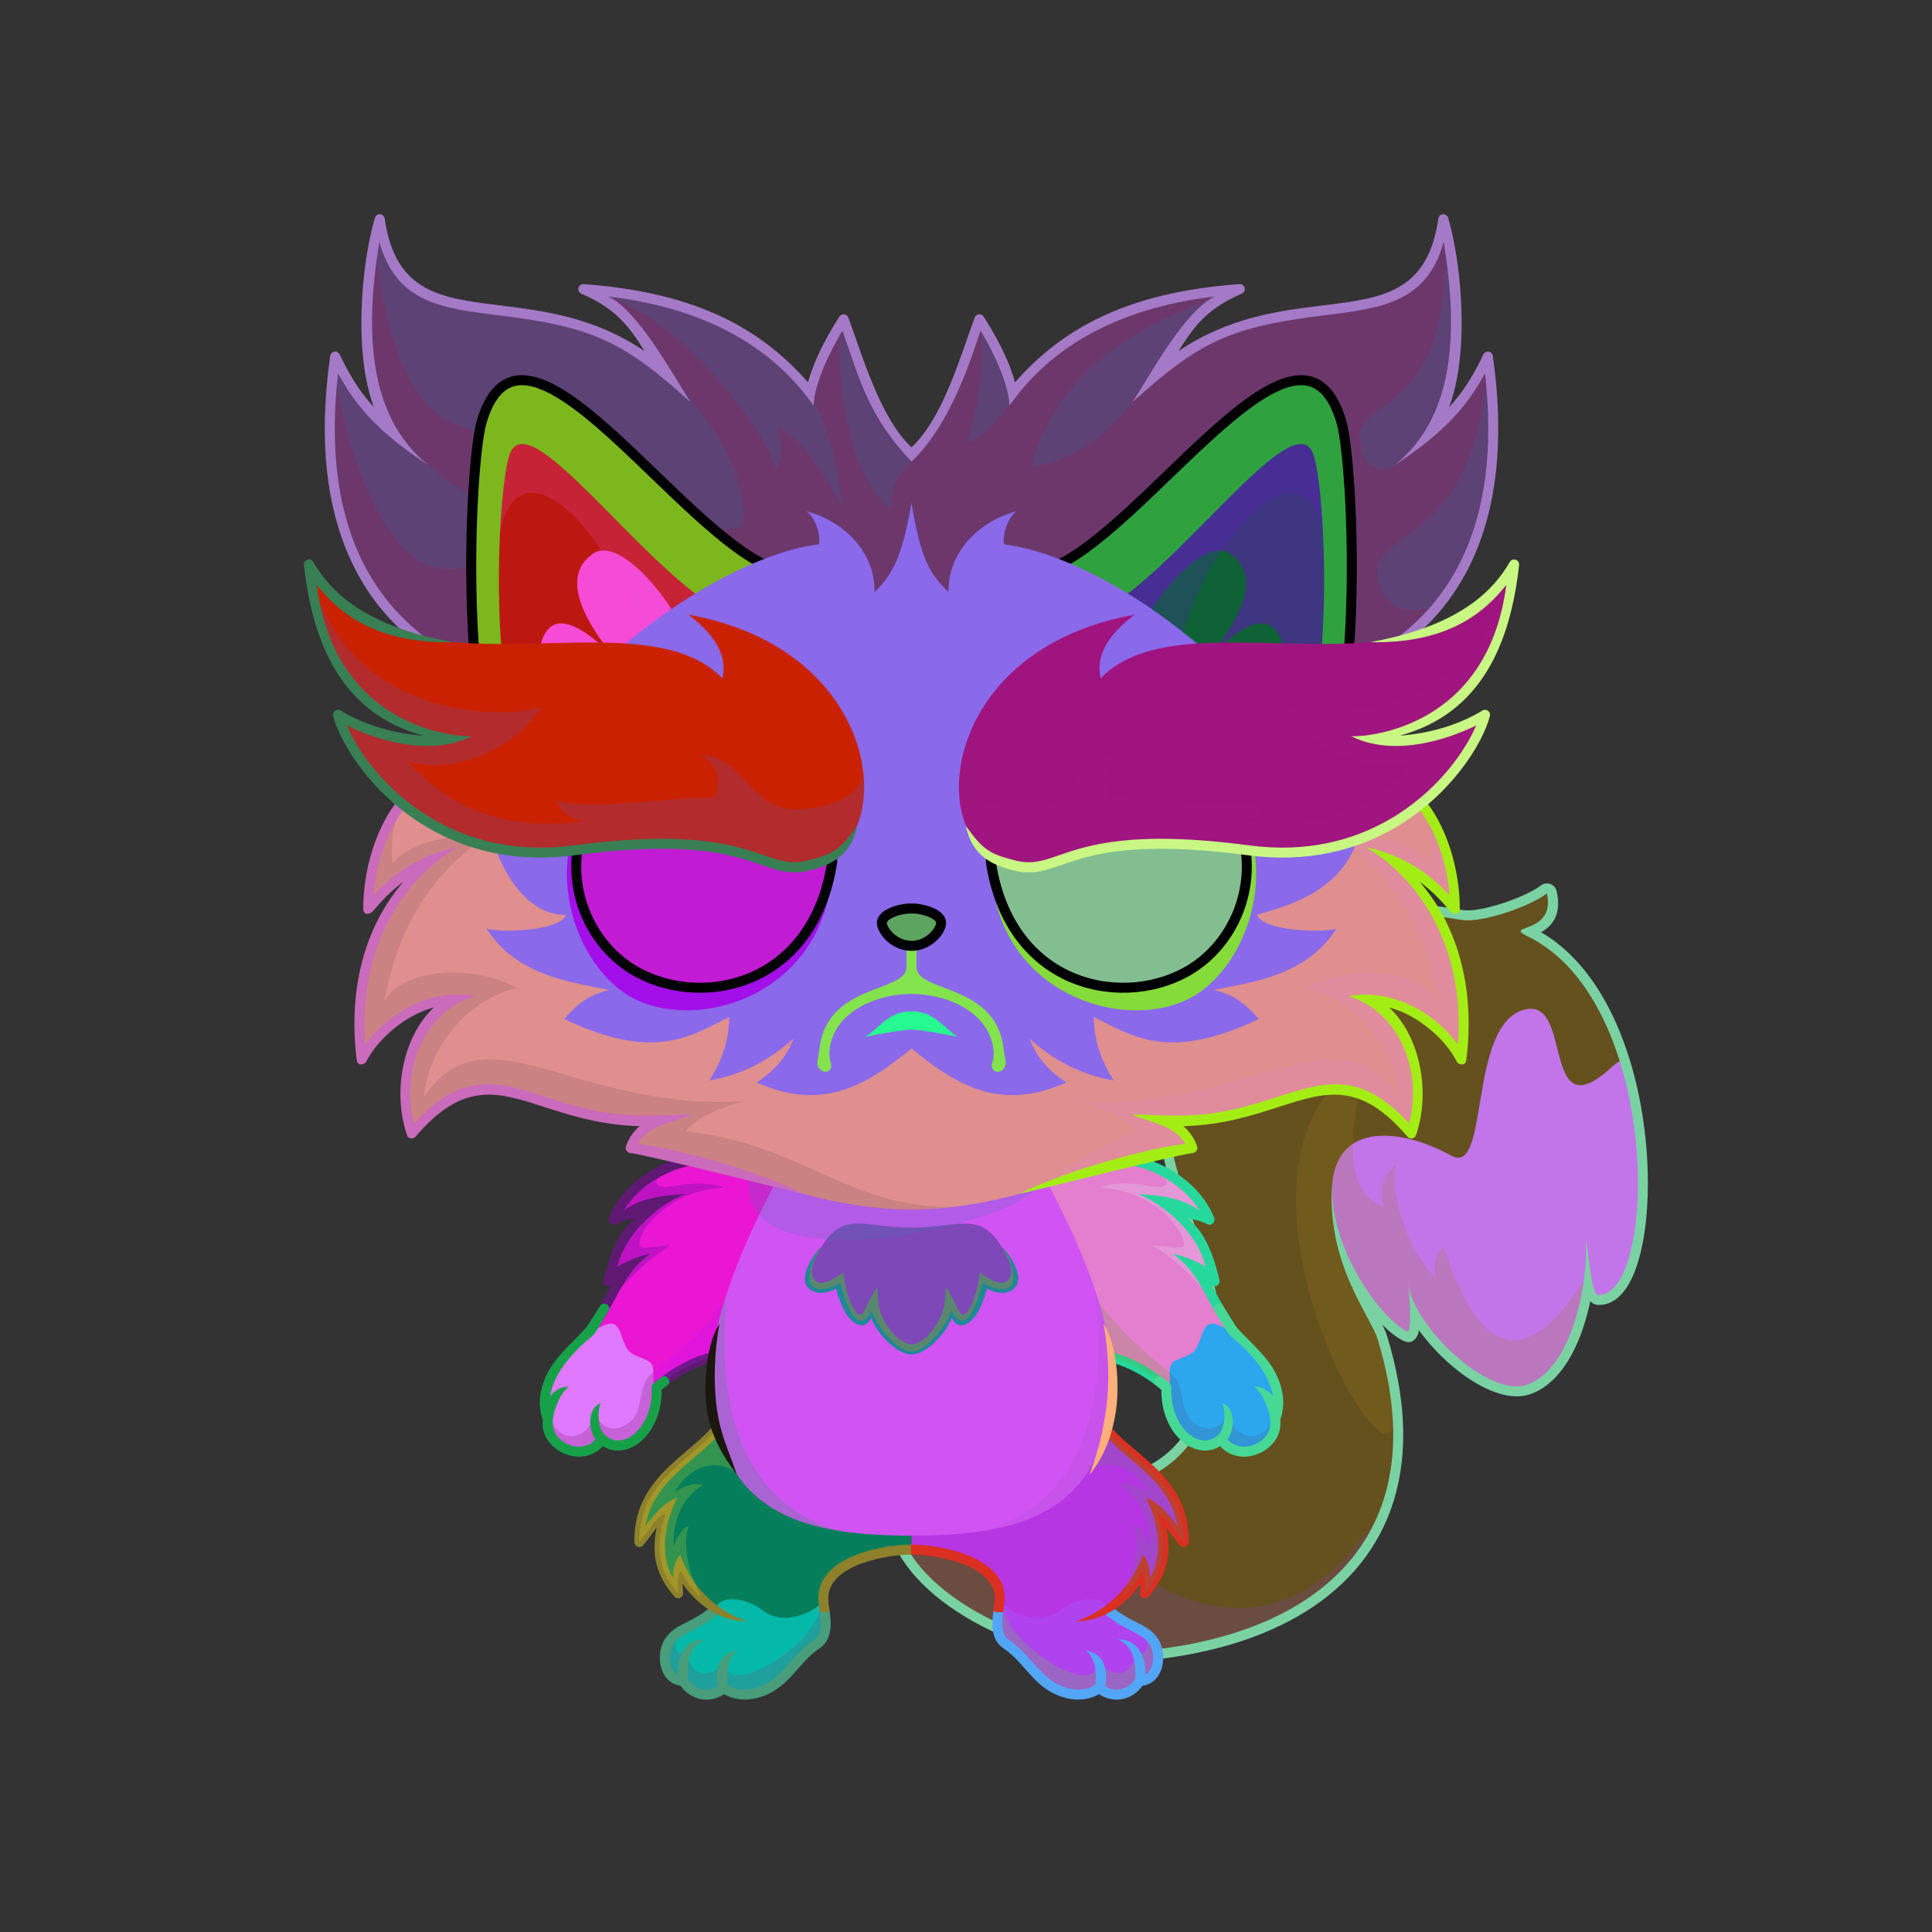 <?xml version="1.0" encoding="UTF-8"?><!DOCTYPE svg PUBLIC "-//W3C//DTD SVG 1.1//EN" "http://www.w3.org/Graphics/SVG/1.1/DTD/svg11.dtd"><!-- Creator: CorelDRAW 2018 (64-Bit) --><svg xmlns="http://www.w3.org/2000/svg" xmlns:xlink="http://www.w3.org/1999/xlink" xml:space="preserve" width="290mm" height="290mm" version="1.1" style="shape-rendering:geometricPrecision; text-rendering:geometricPrecision; image-rendering:optimizeQuality; fill-rule:evenodd; clip-rule:evenodd" viewBox="0 0 29000 29000">
 <rect x="0" y="0" width="29000" height="29000" fill="#333333" stroke="none"/>
 <defs>
  <style type="text/css">
   <![CDATA[
    .str2 {stroke:black;stroke-width:150;stroke-miterlimit:2.613}
    .str0 {stroke:black;stroke-width:150;stroke-linecap:round;stroke-linejoin:round;stroke-miterlimit:22.926}
    .str1 {stroke:black;stroke-width:150;stroke-linecap:round;stroke-linejoin:round;stroke-miterlimit:22.926}
    .fil24 {fill:none}
    .fil3 {fill:black}
    .fil42 {fill:white}
    .fil35 {fill:black;fill-rule:nonzero}
    .fil8 {fill:black;fill-rule:nonzero}
    .fil5 {fill:black;fill-rule:nonzero}
    .fil11 {fill:black;fill-opacity:0.2}
    .fil2 {fill:black;fill-opacity:0.2}
    .fil21 {fill:white;fill-opacity:0.2}
    .fil18 {fill:black;fill-rule:nonzero;fill-opacity:0.4}
    .fil41 {fill:black;fill-opacity:0.502}
    .fil33 {fill:url(#id0)}
    .fil43 {fill:url(#id1)}
    .fil28 {fill:url(#id2)}
    .fil23 {fill:url(#id3)}
    .fil1 {fill:url(#id4)}
    .fil17 {fill:url(#id5)}
    .fil47 {fill:url(#id6)}
    .fil48 {fill:url(#id7)}
    .fil12 {fill:url(#id8)}
    .fil10 {fill:url(#id9)}
    .fil7 {fill:url(#id10)}
    .fil9 {fill:url(#id11)}
    .fil15 {fill:url(#id12)}
    .fil13 {fill:url(#id13)}
    .fil36 {fill:url(#id14)}
    .fil37 {fill:url(#id15)}
    .fil0 {fill:url(#id16)}
    .fil20 {fill:url(#id17)}
    .fil34 {fill:url(#id18)}
    .fil14 {fill:url(#id19)}
    .fil31 {fill:url(#id20)}
    .fil19 {fill:url(#id21)}
    .fil32 {fill:url(#id22)}
    .fil29 {fill:url(#id23)}
    .fil30 {fill:url(#id24)}
    .fil25 {fill:url(#id25)}
    .fil26 {fill:url(#id26)}
    .fil4 {fill:url(#id27)}
    .fil6 {fill:url(#id28)}
    .fil27 {fill:url(#id29)}
    .fil22 {fill:url(#id30)}
    .fil44 {fill:url(#id31)}
    .fil40 {fill:url(#id32)}
    .fil46 {fill:url(#id33)}
    .fil38 {fill:url(#id34)}
    .fil45 {fill:url(#id35)}
    .fil39 {fill:url(#id36)}
    .fil16 {fill:url(#id37);fill-rule:nonzero}
   ]]>
  </style>
  <linearGradient id="id0" gradientUnits="userSpaceOnUse" x1="8874.69" y1="13843.22" x2="12073.09" y2="13843.22">
   <stop offset="0" style="stop-opacity:1; stop-color:black"/>
   <stop offset="1" style="stop-opacity:1; stop-color:#242424"/>
  </linearGradient>
  <linearGradient id="id1" gradientUnits="userSpaceOnUse" x1="18263.45" y1="14645.24" x2="15464.05" y2="12019.97">
   <stop offset="0" style="stop-opacity:1; stop-color:#404040"/>
   <stop offset="1" style="stop-opacity:1; stop-color:#0F0F0F"/>
  </linearGradient>
  <linearGradient id="id2" gradientUnits="userSpaceOnUse" x1="17945.71" y1="8909.16" x2="17945.71" y2="5706.6">
   <stop offset="0" style="stop-opacity:1; stop-color:#646566"/>
   <stop offset="1" style="stop-opacity:1; stop-color:#4C4C4C"/>
  </linearGradient>
  <linearGradient id="id3" gradientUnits="userSpaceOnUse" xlink:href="#id2" x1="9418.81" y1="8909.16" x2="9418.81" y2="5706.6">
  </linearGradient>
  <linearGradient id="id4" gradientUnits="userSpaceOnUse" x1="23207.7" y1="15336.64" x2="21422.11" y2="20705.37">
   <stop offset="0" style="stop-opacity:1; stop-color:#646566"/>
   <stop offset="0.678" style="stop-opacity:1; stop-color:#383535"/>
   <stop offset="1" style="stop-opacity:1; stop-color:#2F2E30"/>
  </linearGradient>
  <linearGradient id="id5" gradientUnits="userSpaceOnUse" x1="13682.26" y1="20285.37" x2="13682.26" y2="18366.8">
   <stop offset="0" style="stop-opacity:1; stop-color:#FEFEFE"/>
   <stop offset="0.471" style="stop-opacity:1; stop-color:#DBDBDB"/>
   <stop offset="1" style="stop-opacity:1; stop-color:#989898"/>
  </linearGradient>
  <linearGradient id="id6" gradientUnits="userSpaceOnUse" x1="8803.81" y1="13018.98" x2="8803.81" y2="8472.7">
   <stop offset="0" style="stop-opacity:1; stop-color:#696D70"/>
   <stop offset="0.18" style="stop-opacity:1; stop-color:#9E9C9C"/>
   <stop offset="0.502" style="stop-opacity:1; stop-color:#BFC2C7"/>
   <stop offset="1" style="stop-opacity:1; stop-color:#E3DFDF"/>
  </linearGradient>
  <linearGradient id="id7" gradientUnits="userSpaceOnUse" xlink:href="#id6" x1="18560.71" y1="13018.98" x2="18560.71" y2="8472.7">
  </linearGradient>
  <linearGradient id="id8" gradientUnits="userSpaceOnUse" x1="15836.05" y1="17574.31" x2="17541.84" y2="20748.78">
   <stop offset="0" style="stop-opacity:1; stop-color:#707376"/>
   <stop offset="0.271" style="stop-opacity:1; stop-color:#A1A1A1"/>
   <stop offset="0.6" style="stop-opacity:1; stop-color:#CCCCCC"/>
   <stop offset="1" style="stop-opacity:1; stop-color:#E3E3E3"/>
  </linearGradient>
  <linearGradient id="id9" gradientUnits="userSpaceOnUse" xlink:href="#id8" x1="11528.47" y1="17574.31" x2="9822.68" y2="20748.78">
  </linearGradient>
  <linearGradient id="id10" gradientUnits="userSpaceOnUse" x1="11639.34" y1="21135.3" x2="11639.35" y2="24284.09">
   <stop offset="0" style="stop-opacity:1; stop-color:#707376"/>
   <stop offset="0.161" style="stop-opacity:1; stop-color:#A1A1A1"/>
   <stop offset="0.502" style="stop-opacity:1; stop-color:#CCCCCC"/>
   <stop offset="1" style="stop-opacity:1; stop-color:#E3E3E3"/>
  </linearGradient>
  <linearGradient id="id11" gradientUnits="userSpaceOnUse" xlink:href="#id10" x1="15725.17" y1="21135.3" x2="15725.18" y2="24284.09">
  </linearGradient>
  <linearGradient id="id12" gradientUnits="userSpaceOnUse" xlink:href="#id10" x1="13681.92" y1="17674.47" x2="13681.92" y2="23050.2">
  </linearGradient>
  <linearGradient id="id13" gradientUnits="userSpaceOnUse" x1="9651.57" y1="20178.82" x2="8389.37" y2="21479.5">
   <stop offset="0" style="stop-opacity:1; stop-color:#DADADA"/>
   <stop offset="0.471" style="stop-opacity:1; stop-color:#D9D9D9"/>
   <stop offset="1" style="stop-opacity:1; stop-color:#989898"/>
  </linearGradient>
  <linearGradient id="id14" gradientUnits="userSpaceOnUse" x1="13681.93" y1="13636.52" x2="13681.93" y2="14197.25">
   <stop offset="0" style="stop-opacity:1; stop-color:#2E2E2E"/>
   <stop offset="1" style="stop-opacity:1; stop-color:#1A1A1A"/>
  </linearGradient>
  <linearGradient id="id15" gradientUnits="userSpaceOnUse" xlink:href="#id1" x1="9101.07" y1="14645.24" x2="11900.47" y2="12019.97">
  </linearGradient>
  <linearGradient id="id16" gradientUnits="userSpaceOnUse" xlink:href="#id6" x1="19014.84" y1="24847.9" x2="19014.83" y2="13325.64">
  </linearGradient>
  <linearGradient id="id17" gradientUnits="userSpaceOnUse" xlink:href="#id6" x1="13682.58" y1="18155" x2="13682.58" y2="10786.19">
  </linearGradient>
  <linearGradient id="id18" gradientUnits="userSpaceOnUse" xlink:href="#id0" x1="15291.43" y1="13843.22" x2="18489.83" y2="13843.22">
  </linearGradient>
  <linearGradient id="id19" gradientUnits="userSpaceOnUse" xlink:href="#id13" x1="17712.95" y1="20178.82" x2="18975.15" y2="21479.5">
  </linearGradient>
  <linearGradient id="id20" gradientUnits="userSpaceOnUse" xlink:href="#id4" x1="13877.39" y1="16438.45" x2="13877.39" y2="7548.91">
  </linearGradient>
  <linearGradient id="id21" gradientUnits="userSpaceOnUse" xlink:href="#id6" x1="13682.26" y1="10595.03" x2="13682.26" y2="3289.78">
  </linearGradient>
  <linearGradient id="id22" gradientUnits="userSpaceOnUse" x1="13682.26" y1="15562.91" x2="13682.26" y2="15180.13">
   <stop offset="0" style="stop-opacity:1; stop-color:#606161"/>
   <stop offset="1" style="stop-opacity:1; stop-color:#474646"/>
  </linearGradient>
  <linearGradient id="id23" gradientUnits="userSpaceOnUse" x1="16499.58" y1="9132.98" x2="19929.35" y2="10195.34">
   <stop offset="0" style="stop-opacity:1; stop-color:#333030"/>
   <stop offset="1" style="stop-opacity:1; stop-color:#1F1E1D"/>
  </linearGradient>
  <linearGradient id="id24" gradientUnits="userSpaceOnUse" x1="17977.5" y1="11617.76" x2="17977.5" y2="8263.53">
   <stop offset="0" style="stop-opacity:1; stop-color:#1A1716"/>
   <stop offset="0.502" style="stop-opacity:1; stop-color:#3B3736"/>
   <stop offset="1" style="stop-opacity:1; stop-color:#595654"/>
  </linearGradient>
  <linearGradient id="id25" gradientUnits="userSpaceOnUse" xlink:href="#id23" x1="7435.17" y1="9132.98" x2="10864.94" y2="10195.34">
  </linearGradient>
  <linearGradient id="id26" gradientUnits="userSpaceOnUse" xlink:href="#id24" x1="9387.02" y1="11617.76" x2="9387.02" y2="8263.53">
  </linearGradient>
  <linearGradient id="id27" gradientUnits="userSpaceOnUse" x1="11278.46" y1="25435.81" x2="11089.48" y2="23754.09">
   <stop offset="0" style="stop-opacity:1; stop-color:#4F4F4F"/>
   <stop offset="1" style="stop-opacity:1; stop-color:#939393"/>
  </linearGradient>
  <linearGradient id="id28" gradientUnits="userSpaceOnUse" xlink:href="#id27" x1="16275.04" y1="25435.81" x2="16086.07" y2="23754.09">
  </linearGradient>
  <linearGradient id="id29" gradientUnits="userSpaceOnUse" x1="15830.54" y1="8009.09" x2="21080.19" y2="10732.17">
   <stop offset="0" style="stop-opacity:1; stop-color:#4D4D4D"/>
   <stop offset="0.4" style="stop-opacity:1; stop-color:#333333"/>
   <stop offset="1" style="stop-opacity:1; stop-color:#333333"/>
  </linearGradient>
  <linearGradient id="id30" gradientUnits="userSpaceOnUse" xlink:href="#id29" x1="7183.99" y1="8009.09" x2="12433.64" y2="10732.17">
  </linearGradient>
  <linearGradient id="id31" gradientUnits="userSpaceOnUse" x1="17140.03" y1="14799.99" x2="16446.98" y2="11586.73">
   <stop offset="0" style="stop-opacity:1; stop-color:#AD5C00"/>
   <stop offset="0.329" style="stop-opacity:1; stop-color:#652E00"/>
   <stop offset="0.541" style="stop-opacity:1; stop-color:#451600"/>
   <stop offset="1" style="stop-opacity:1; stop-color:#1C0000"/>
  </linearGradient>
  <linearGradient id="id32" gradientUnits="userSpaceOnUse" x1="10971.89" y1="11847.65" x2="11016.19" y2="14247.46">
   <stop offset="0" style="stop-opacity:1; stop-color:black"/>
   <stop offset="0.529" style="stop-opacity:1; stop-color:#3D0022"/>
   <stop offset="1" style="stop-opacity:1; stop-color:#B54B00"/>
  </linearGradient>
  <linearGradient id="id33" gradientUnits="userSpaceOnUse" xlink:href="#id32" x1="16348.33" y1="11847.65" x2="16392.63" y2="14247.46">
  </linearGradient>
  <linearGradient id="id34" gradientUnits="userSpaceOnUse" xlink:href="#id31" x1="10917.54" y1="14799.99" x2="10224.49" y2="11586.73">
  </linearGradient>
  <linearGradient id="id35" gradientUnits="userSpaceOnUse" x1="18451.89" y1="13262.26" x2="14889.5" y2="12845.3">
   <stop offset="0" style="stop-opacity:1; stop-color:#945600"/>
   <stop offset="0.239" style="stop-opacity:1; stop-color:#F4A41C"/>
   <stop offset="0.388" style="stop-opacity:1; stop-color:#FFC052"/>
   <stop offset="0.51" style="stop-opacity:1; stop-color:#F9A71D"/>
   <stop offset="1" style="stop-opacity:1; stop-color:#803500"/>
  </linearGradient>
  <linearGradient id="id36" gradientUnits="userSpaceOnUse" xlink:href="#id35" x1="12475.03" y1="13262.26" x2="8912.63" y2="12845.3">
  </linearGradient>
  <linearGradient id="id37" gradientUnits="userSpaceOnUse" x1="13682.26" y1="18728.56" x2="13682.26" y2="20329.49">
   <stop offset="0" style="stop-opacity:1; stop-color:#A8A8A8"/>
   <stop offset="1" style="stop-opacity:1; stop-color:#FEFEFE"/>
  </linearGradient>
 </defs>
 <g id="Tail">
  <g id="_2531535185264">
   <path class="fil0" d="M13398.34 22729.08c179.07,1325.29 2406.15,2166.94 3397.26,2116.68 2887.45,-146.45 4862.73,-1719.94 3942.28,-4741.35 -107.22,-351.97 3.88,-150.19 -449.79,-926.05 398.87,518.3 442.19,614.38 836.09,809.63 84.91,42.08 46.08,-455.68 74.08,-365.14 169.92,549.55 1150.56,1417.01 1740.96,1195.93 660.83,-247.44 841.89,-987.04 873.12,-1656.3 36.26,144.03 74.66,307.15 179.92,312.21 936.65,45.01 1051.52,-4439.65 -984.12,-5424.08 -368.53,-178.21 448.74,-11.07 296.34,-724.97 -244.24,189.69 -1043.45,508.95 -1356.79,458.92 -1553.86,-248.12 -3571.63,-447.92 -4315.88,1715.96 -559.45,1626.6 666.75,3343.62 666.75,4508.5 0,1415.49 -712.45,2490.06 -2254.25,2211.93 -452.75,-81.67 -729.33,-845.48 -1174.75,-730.27 -715.26,185.02 -1570.14,506.27 -1471.22,1238.4z" style="fill:#65511e"/>
   <path class="fil1" d="M21146.67 20068.69c84.89,42.08 23.6,-536.37 51.59,-445.84 169.91,549.54 1192.9,1464.63 1783.3,1243.56 660.82,-247.44 799.55,-1034.67 830.78,-1703.93 36.26,144.03 79.95,365.37 185.21,370.42 625.74,30.07 879.19,-2019.62 375.21,-3638.6 -56.37,24.62 -114.61,63.1 -175.01,118.86 -1100.67,1016 -550.34,-1121.84 -1354.67,-846.67 -804.33,275.17 -486.83,2497.67 -1058.33,2180.17 -692.01,-384.45 -1736.31,-557.1 -1792.99,482.32 -41.94,769.07 432.77,1881.78 1154.91,2239.71z" style="fill:#c275e8"/>
   <path class="fil2" d="M13440.68 22729.08c179.1,1325.31 2374.37,2124.61 3365.5,2074.34 1835.76,-93.12 3275.02,-745.93 3843.38,-1985.56 -2479.61,3612.9 -5596.35,-1348.04 -5758.84,-1306.01 -715.27,185.02 -1548.98,485.07 -1450.04,1217.23z" style="fill:#8538d0"/>
   <path class="fil2" d="M20023.52 16290.88c-1809.29,1963.35 1300.82,7086.15 884.77,4535.52 -37.62,-230.69 -94.07,-471.37 -170.41,-721.99 -107.22,-351.96 3.88,-150.19 -449.79,-926.05 398.87,518.3 442.19,614.38 836.09,809.63 84.91,42.08 46.08,-455.68 74.08,-365.14 169.92,549.55 1150.56,1417.01 1740.96,1195.93 660.83,-247.44 841.89,-987.04 873.12,-1656.3 -1323.11,2141.88 -1950.38,78.01 -2136.32,-429.71 -167.98,77.23 -146.92,345.65 -125.15,452.31 -506.77,-486.29 -707.48,-1480.65 -583.66,-1714.11 -216,161.01 -280.61,429.23 -191.66,647.04 -1119.85,-403.57 250.81,-2915.36 -752.03,-1827.13z" style="fill:#9e7d16"/>
   <path class="fil3" d="M13440.68 22729.08c179.1,1325.31 2374.37,2124.61 3365.5,2074.34 2887.46,-146.47 4793.97,-1677.59 3873.5,-4699.01 -107.23,-351.99 -747.54,-1102.69 -687.92,-2275.43 1.99,968.1 738.51,1963.75 1132.42,2159.01 84.92,42.09 12.11,-803.45 21.16,-709.1 58.8,613.06 1198.17,1723.94 1788.59,1502.85 660.84,-247.46 905.39,-1495.03 873.12,-2169.59 36.26,144.03 74.65,820.2 179.92,825.5 894.32,45.03 972.16,-4402.59 -1063.5,-5387.04 -368.55,-178.23 432.86,-19.01 296.34,-640.3 -244.24,189.69 -966.7,448.1 -1280.06,398.06 -1553.87,-248.14 -3563.68,-471.74 -4307.94,1692.15 -559.46,1626.61 709.08,3343.62 709.08,4508.5 0,1415.49 -754.77,2542.99 -2296.58,2264.84 -452.77,-81.68 -708.16,-877.24 -1153.59,-762.01 -715.28,185.03 -1548.98,485.07 -1450.04,1217.23zm1016.77 1520.48c-602,-371.04 -1081.02,-878.99 -1165.01,-1500.56 -58.82,-435.27 153.94,-738.36 485.31,-958.51 302.67,-201.09 705.06,-327.55 1075.47,-423.37 331.21,-85.68 547.61,156.18 771.39,406.31 143.57,160.48 291.14,325.42 446.07,353.36 148.07,26.71 290.05,39.5 425.75,39.5 469.23,0 837.76,-161.01 1107.68,-431.25 275.67,-275.99 453.67,-667.24 535.33,-1119.9 34.33,-190.31 51.45,-393.72 51.45,-606.12 0,-413.34 -174.01,-915.38 -362.8,-1460.1 -330.55,-953.71 -704.33,-2032.16 -338.08,-3097.03 392.43,-1140.99 1121.64,-1653.27 1958.77,-1847.86 812,-188.74 1699.58,-73.43 2514.41,56.68 122.15,19.5 334.03,-21.96 549.99,-89.11 251.39,-78.17 497.74,-188.86 614.64,-279.65l0.01 0.01c17.2,-13.39 37.61,-23.22 60.34,-28.13 80.89,-17.47 160.65,33.95 178.12,114.84 79.58,362.17 -74.61,525.19 -234.59,613.64 881.36,515.26 1352.75,1655.44 1525.35,2765.8 84.89,546.15 98.06,1086.03 52.57,1539.41 -46.99,468.34 -158.73,852.52 -321.38,1069.29 -111.62,148.74 -248.42,228.29 -408.3,220.25 -42.46,-2.14 -78.13,-22.12 -108.38,-55.08 -40.39,190.32 -95.35,380.69 -166.15,556.62 -155.62,386.73 -389.96,709.84 -719.33,833.18 -49.17,18.41 -100.74,29.9 -154.16,35.02 -316.98,30.4 -708.24,-172.53 -1046.13,-462.56 -182.35,-156.51 -351.73,-340.16 -486.4,-526.33 -5.07,31.61 -11.76,57.41 -20.45,74.94 -48.2,97.37 -120.26,129.25 -220.97,79.32 -90.66,-44.94 -196.86,-126.55 -307.89,-236.67 31.15,63.66 56.15,121.65 72.57,175.55 138.69,455.26 214.98,878.35 234.81,1269.49 44.24,872.08 -190.82,1586.04 -640.18,2145.07 -446.06,554.92 -1101.38,952.41 -1902.09,1196.35 -513.21,156.34 -1086.29,249.65 -1701.98,280.87 -588.39,29.84 -1579.96,-225.11 -2355.76,-703.27z" style="fill:#7ad2a3"/>
  </g>
 </g>
 <g id="Feet">
  <g id="_2531535178800">
   <g>
    <path class="fil4" d="M10257.28 25229.69c123.56,214.04 403.48,285.33 610.7,105.88 70.65,70.23 276.52,145.76 526.32,65.76 409.3,-131.09 507.45,-461.77 850.73,-710.04 220.49,-159.47 124.1,-477.15 113.63,-668.35 -363.68,340.29 -782.66,-165.21 -1075.55,-247.93 -373.84,-101.68 -736.94,157.82 -534.63,412.54 -198.78,95.76 -519.95,237.68 -672.68,411.38 -168.78,191.96 -120.75,630.76 181.48,630.76z" style="fill:#05b9a9"/>
    <path class="fil2" d="M10257.28 25229.69c123.56,214.04 403.48,285.33 610.7,105.88 70.65,70.23 276.52,145.76 526.32,65.76 409.3,-131.09 517.48,-492.65 871.1,-725.96 156.13,-103.02 135.21,-387.74 102.98,-573.56 -17.85,-13.98 -36.32,-26.67 -55.45,-37.83 59.89,533.31 -1444.97,1527.91 -1433.56,860.23 -213.34,341.57 -595.64,186.16 -544.41,-150.27 -126.71,133.91 -271.29,-14.39 -142.78,-274 -182.48,62.12 -215.54,288.03 -209.67,440.56 17.28,153.49 106.7,289.19 274.77,289.19z" style="fill:#8c3d70"/>
    <path class="fil5" d="M10660.35 24128.28c31.71,-26.53 78.94,-22.34 105.47,9.37 26.53,31.71 22.34,78.94 -9.37,105.47 -143.13,119.49 -265.97,181.45 -373.06,235.47 -99.11,49.99 -183.3,92.46 -251.34,169.85 -80.91,92.01 -97.3,255.88 -55.21,369.54 18.07,48.79 48.88,94.04 96.26,117.9 -7.55,-268.78 114.77,-534.12 402.24,-526.25 -186.74,95.17 -268.32,253.8 -247.69,592.25 49.04,79.15 127.69,137.43 219.87,155.2 79.73,15.37 160.2,-1.74 228.24,-45.5 -38.29,-218.05 -10.29,-483.64 289.14,-537.54 -139.24,98.32 -162.69,330.02 -141.92,510.69 31.45,29.61 97.92,60.43 188.69,71.77 74.89,9.35 163.69,4.41 259.78,-26.36 221.4,-70.9 352.35,-219.57 489.63,-375.44 103.47,-117.46 210.28,-238.74 362.43,-341.44 56.89,-38.4 82.67,-102.53 91.71,-176.23 10.43,-85.02 0.14,-183.4 -13.84,-274.46 -14.63,-97.52 130.16,-118.86 144.78,-21.39 15.59,101.48 30.44,211.56 17.88,314.01 -13.96,113.78 -57.62,215.39 -156.75,282.29 -136.05,91.83 -236.45,205.83 -333.71,316.24 -151.08,171.53 -295.19,335.14 -556.43,418.8 -119.65,38.32 -230.28,44.46 -323.64,32.8 -92.59,-11.56 -170.46,-41.41 -225.37,-75.73 -103.09,69.99 -225.69,98.3 -348.74,74.57 -124.29,-23.96 -233.03,-98.13 -304.52,-201.86 -136.16,-15.63 -232.21,-107.3 -278.66,-232.76 -61.19,-165.25 -34.13,-386.54 83.33,-520.12 86.71,-98.62 183.05,-147.23 296.46,-204.43 99.73,-50.31 214.13,-108.01 344.34,-216.71z" style="fill:#489d7a"/>
   </g>
   <g>
    <path class="fil6" d="M17107.24 25229.69c-123.56,214.04 -403.48,285.33 -610.7,105.88 -70.65,70.23 -276.52,145.76 -526.32,65.76 -409.3,-131.09 -507.45,-461.77 -850.73,-710.04 -220.49,-159.47 -124.1,-477.15 -113.63,-668.35 363.68,340.29 782.66,-165.21 1075.55,-247.93 373.84,-101.68 736.94,157.82 534.63,412.54 198.78,95.76 519.95,237.68 672.68,411.38 168.78,191.96 120.75,630.76 -181.48,630.76z" style="fill:#af44ee"/>
    <path class="fil2" d="M17107.24 25229.69c-123.56,214.04 -403.48,285.33 -610.7,105.88 -70.65,70.23 -276.52,145.76 -526.32,65.76 -409.3,-131.09 -517.48,-492.65 -871.1,-725.96 -156.13,-103.02 -135.21,-387.74 -102.98,-573.56 17.85,-13.98 36.32,-26.67 55.45,-37.83 -59.89,533.31 1444.97,1527.91 1433.56,860.23 213.34,341.57 595.64,186.16 544.41,-150.27 126.71,133.91 271.29,-14.39 142.78,-274 182.48,62.12 215.54,288.03 209.67,440.56 -17.28,153.49 -106.7,289.19 -274.77,289.19z" style="fill:#4ceb1c"/>
    <path class="fil5" d="M16704.17 24128.28c-31.71,-26.53 -78.94,-22.34 -105.47,9.37 -26.53,31.71 -22.34,78.94 9.37,105.47 143.13,119.49 265.97,181.45 373.06,235.47 99.11,49.99 183.3,92.46 251.34,169.85 80.91,92.01 97.3,255.88 55.21,369.54 -18.07,48.79 -48.88,94.04 -96.26,117.9 7.55,-268.78 -114.77,-534.12 -402.24,-526.25 186.74,95.17 268.32,253.8 247.69,592.25 -49.04,79.15 -127.69,137.43 -219.87,155.2 -79.73,15.37 -160.2,-1.74 -228.24,-45.5 38.29,-218.05 10.29,-483.64 -289.14,-537.54 139.24,98.32 162.69,330.02 141.92,510.69 -31.45,29.61 -97.92,60.43 -188.69,71.77 -74.89,9.35 -163.69,4.41 -259.78,-26.36 -221.4,-70.9 -352.35,-219.57 -489.63,-375.44 -103.47,-117.46 -210.28,-238.74 -362.43,-341.44 -56.89,-38.4 -82.67,-102.53 -91.71,-176.23 -10.43,-85.02 -0.14,-183.4 13.84,-274.46 14.63,-97.52 -130.16,-118.86 -144.78,-21.39 -15.59,101.48 -30.44,211.56 -17.88,314.01 13.96,113.78 57.62,215.39 156.75,282.29 136.05,91.83 236.45,205.83 333.71,316.24 151.08,171.53 295.19,335.14 556.43,418.8 119.65,38.32 230.28,44.46 323.64,32.8 92.59,-11.56 170.46,-41.41 225.37,-75.73 103.09,69.99 225.69,98.3 348.74,74.57 124.29,-23.96 233.03,-98.13 304.52,-201.86 136.16,-15.63 232.21,-107.3 278.66,-232.76 61.19,-165.25 34.13,-386.54 -83.33,-520.12 -86.71,-98.62 -183.05,-147.23 -296.46,-204.43 -99.73,-50.31 -214.13,-108.01 -344.34,-216.71z" style="fill:#53a6f7"/>
   </g>
  </g>
 </g>
 <g id="Legs">
  <g id="_2531535172336">
   <g>
    <path class="fil7" d="M13681.92 23259.3c-427.66,0 -1377.01,182.49 -1321.36,776.1 -214.87,221.86 -637.04,349.26 -895.5,148.38 -312.37,-242.78 -712.13,-231.34 -719.72,-12.18 -211.41,-150.99 -402.86,-358.1 -528.38,-590.81 -41.6,29.32 -55.44,215.41 -37.57,335.35 -248.19,-290.5 -377.08,-603.6 -191.33,-1195.23 -119.36,18.32 -266.26,284.25 -391.03,425.57 -20.26,-1100.08 1152.91,-1341.4 1338.88,-2011.18 621.48,859.57 1568.29,1321.99 2746.01,1381l0 743z" style="fill:#047e5b"/>
    <path class="fil8" d="M11210.37 24334.7c-401.95,1.32 -742.76,-243.95 -963.28,-562.27 -1.54,45.83 0.53,93.36 6.42,132.87 10.84,73.46 -83.21,118.95 -133.76,56.17 -272.34,-320.06 -345.67,-622.33 -263.27,-1031.93 -64.51,83.29 -137.34,191.61 -203.49,266.45 -45.07,50.99 -129.5,19.57 -130.66,-48.34 -19.57,-1143.74 1165.74,-1397.74 1341.51,-2032.27 26.3,-94.94 170.4,-54.96 144.14,39.84 -179.43,647.71 -1171.68,889.48 -1318.5,1747.35 42.53,-57.53 269.89,-365.88 475.94,-418.57 -201.07,379.6 -259.92,875.98 -61.81,1203.19 -8.59,-48.31 7.95,-248.77 107.24,-350.62 196.87,571.78 651.66,888.21 999.52,998.13zm1097.09 -130.04c-2.47,-26.43 -26.17,-165.01 -23.72,-239.54 8.83,-268.48 202.05,-450.6 440.39,-569.6 274.94,-137.29 655.57,-211.22 966.26,-211.22l0 150c-377.32,0 -1229.26,149.66 -1256.62,629.7 -4.44,77.91 8.87,152.31 19.84,227.42l-146.15 13.24z" style="fill:#8d812c"/>
    <path class="fil2" d="M10855.41 21319.93c32.94,-13.58 59.68,-28.81 78.78,-46.31 52.35,242.35 104.7,484.71 157.05,727.06 -26.43,47.89 -9.84,65.58 -36.27,113.47 -116.65,-124.42 -576.84,-284.93 -932.21,279.63 108.75,-62.73 262.78,-145.48 437.97,-107.33 -222.82,120.2 -461.56,405.32 -451.49,929.83 39.12,-129.43 155.97,-309.83 226.41,-303.37 -71.03,187.25 -61.1,581.71 201.77,1085.44 -126.65,-122.29 -237.84,-264.38 -320.46,-417.56 -41.6,29.32 -55.44,215.41 -37.57,335.35 -248.19,-290.5 -377.08,-603.6 -191.33,-1195.23 -119.36,18.32 -266.26,284.25 -391.03,425.57 -18.29,-992.96 935.65,-1286.29 1258.38,-1826.55z" style="fill:#f2ed1f"/>
   </g>
   <g>
    <path class="fil9" d="M13682.6 23259.3c427.66,0 1377.01,182.49 1321.36,776.1 214.87,221.86 637.04,349.26 895.5,148.38 312.37,-242.78 712.13,-231.34 719.72,-12.18 211.41,-150.99 402.86,-358.1 528.38,-590.81 41.6,29.32 55.44,215.41 37.57,335.35 248.19,-290.5 377.08,-603.6 191.33,-1195.23 119.36,18.32 266.26,284.25 391.03,425.57 20.26,-1100.08 -1152.91,-1341.4 -1338.88,-2011.18 -621.48,859.57 -1568.29,1321.99 -2746.01,1381l0 743z" style="fill:#b636e4"/>
    <path class="fil8" d="M16154.15 24334.7c401.95,1.32 742.76,-243.95 963.28,-562.27 1.54,45.83 -0.53,93.36 -6.42,132.87 -10.84,73.46 83.21,118.95 133.76,56.17 272.34,-320.06 345.67,-622.33 263.27,-1031.93 64.51,83.29 137.34,191.61 203.49,266.45 45.07,50.99 129.5,19.57 130.66,-48.34 19.57,-1143.74 -1165.74,-1397.74 -1341.51,-2032.27 -26.3,-94.94 -170.4,-54.96 -144.14,39.84 179.43,647.71 1171.68,889.48 1318.5,1747.35 -42.53,-57.53 -269.89,-365.88 -475.94,-418.57 201.07,379.6 259.92,875.98 61.81,1203.19 8.59,-48.31 -7.95,-248.77 -107.24,-350.62 -196.87,571.78 -651.66,888.21 -999.52,998.13zm-1097.09 -130.04c2.47,-26.43 26.17,-165.01 23.72,-239.54 -8.83,-268.48 -202.05,-450.6 -440.39,-569.6 -274.94,-137.29 -655.57,-211.22 -966.26,-211.22l0 150c377.32,0 1229.26,149.66 1256.62,629.7 4.44,77.91 -8.87,152.31 -19.84,227.42l146.15 13.24z" style="fill:#da2f21"/>
    <path class="fil2" d="M16509.11 21319.93c-32.94,-13.58 -59.68,-28.81 -78.78,-46.31 -52.35,242.35 -104.7,484.71 -157.05,727.06 26.43,47.89 9.84,65.58 36.27,113.47 116.65,-124.42 576.84,-284.93 932.21,279.63 -108.75,-62.73 -262.78,-145.48 -437.97,-107.33 222.82,120.2 461.56,405.32 451.49,929.83 -39.12,-129.43 -155.97,-309.83 -226.41,-303.37 71.03,187.25 61.1,581.71 -201.77,1085.44 126.65,-122.29 237.84,-264.38 320.46,-417.56 41.6,29.32 55.44,215.41 37.57,335.35 248.19,-290.5 377.08,-603.6 191.33,-1195.23 119.36,18.32 266.26,284.25 391.03,425.57 18.29,-992.96 -935.65,-1286.29 -1258.38,-1826.55z" style="fill:#54886e"/>
   </g>
  </g>
 </g>
 <g id="Body">
   <animateTransform type="translate" values="0;0 200;0;0 200;0;0 200;0;0 200;0" dur="10" repeatCount="indefinite" additive="sum" attributeName="transform"/>
  <g id="_2531535222096">
   <g>
    <path class="fil10" d="M11112 17435.42c-702.73,-209.12 -1631.42,188.12 -1903.69,873.37 164.54,-95.57 353.16,-174.11 739.42,-208.57 -348.84,157.7 -652.11,388.49 -813.97,1133.17 71.21,-72.89 201.74,-201.01 351.25,-249.63 -194.83,196.96 -223.34,324.22 -377.58,595.39 -66.34,116.65 -170.65,268.94 -247.49,404.95 -285.61,505.51 652.18,1155.01 927.31,903.51 627.04,-573.16 1208.37,-619.78 1688.45,-542.15 741.88,119.97 1352.69,-1920.87 930.81,-2545.29 -421.91,-21.63 -954.15,-313.73 -1294.51,-364.75z" style="fill:#ea16d3"/>
    <path class="fil11" d="M11112 17435.42c-702.73,-209.12 -1631.42,188.12 -1903.69,873.37 164.54,-95.57 353.16,-174.11 739.42,-208.57 -348.84,157.7 -652.11,388.49 -813.97,1133.17 71.21,-72.89 201.74,-201.01 351.25,-249.63 -194.83,196.96 -223.34,324.22 -377.58,595.39 -30.16,53.03 -68.17,113.45 -107.87,176.32 381,-572.81 868.02,-959.43 1072.18,-1062.54 -233.71,15.19 -461.54,68.57 -473.56,6.96 -40.65,-208.63 441.81,-843.64 1274.26,-873.27 -426.36,-156.65 -872.76,45.52 -980.03,-23.66 -200.22,-129.12 336.93,-412.9 1219.59,-367.54z" style="fill:#120286"/>
    <path class="fil8" d="M11089.53 17506.89c-608.36,-180.41 -1400.19,119.46 -1729.9,665.11 149.14,-107.14 381.52,-227.39 924.38,-247.72 -319.73,110.87 -889.67,542.81 -1016.35,1090.98 57.04,-41.16 305.76,-167.5 492.27,-193.54 -364.51,251.7 -477.2,625.38 -702.07,981.46 -46.4,73.48 -94.76,150.06 -132.88,217.54 -70.82,125.35 -49.02,264.48 22.42,392.28 54.05,96.7 136.15,187.18 229.43,262.02 93.49,75 197.18,133.41 294.37,165.93 112.41,37.61 212.07,40.57 265.66,-8.42 323.6,-295.8 636.5,-456.02 930.97,-532.4 295.46,-76.64 570.87,-68.71 819.59,-28.5 93.72,15.15 186.74,-12.87 275.84,-73.06 157.14,-106.18 300.75,-308.76 417.16,-555.14 118.98,-251.83 208.28,-547.13 254.42,-832.45 60.81,-376.07 47.45,-731.48 -71.71,-938.84 -242.95,-20.94 -511,-118.59 -760.01,-209.31 -187.58,-68.34 -363.97,-132.61 -501.96,-153.29 -4,-0.59 -7.89,-1.48 -11.63,-2.65zm38.6 -144.78c151.19,23.55 332.88,89.75 525.97,160.1 251.18,91.5 522.5,190.36 752.56,203.04 23.99,0.07 47.53,11.64 61.96,33.03 158.87,235.14 183.29,646.89 113.88,1076.14 -48.39,299.29 -142.02,608.92 -266.72,872.87 -127.28,269.38 -288.2,493.51 -468.74,615.5 -119.97,81.05 -248.8,118.21 -383.06,96.5 -231.34,-37.4 -486.67,-44.99 -758.65,25.56 -272.94,70.8 -564.27,220.49 -867.69,497.84 -98.34,89.9 -251.69,94.34 -413.9,40.06 -113.72,-38.05 -233.72,-105.33 -340.67,-191.13 -107.15,-85.96 -202.34,-191.48 -266.33,-305.96 -95.41,-170.68 -122.22,-360.52 -21.84,-538.18 42.76,-75.7 90.56,-151.38 136.4,-223.98 89.85,-142.27 163.95,-276.43 241.2,-425.98 -55.46,33.51 -125.95,-15.24 -111.98,-79.95 68.36,-314.51 202.1,-721.26 473.86,-922.83 -260.43,23.61 -296.32,112.32 -353.61,83.48 -36.83,-18.54 -57.09,-58.63 -41.89,-96.97 287.84,-724.44 1255.67,-1134.11 1989.25,-919.14z" style="fill:#5f1973"/>
    <path class="fil2" d="M9851.88 20830.3c602.27,-518.8 1160.28,-559.8 1623.82,-484.84 171.07,27.66 335.13,-59.69 481.2,-217.95 325.13,-471.76 -752.73,-1097.7 -1038.62,-655.88 -261.31,403.84 -734.1,847.76 -1111.39,1126.01 1.79,93.3 -16.27,193.39 44.96,232.66l0 -0.01 0.03 0.01z" style="fill:#bd13ff"/>
   </g>
   <g>
    <path class="fil12" d="M16252.52 17435.42c702.73,-209.12 1631.42,188.12 1903.69,873.37 -164.54,-95.57 -353.16,-174.11 -739.42,-208.57 348.84,157.7 652.11,388.49 813.97,1133.17 -71.21,-72.89 -201.74,-201.01 -351.25,-249.63 194.83,196.96 223.34,324.22 377.58,595.39 66.34,116.65 170.65,268.94 247.49,404.95 285.61,505.51 -652.18,1155.01 -927.31,903.51 -627.04,-573.16 -1208.37,-619.78 -1688.45,-542.15 -741.88,119.97 -1352.69,-1920.87 -930.81,-2545.29 421.91,-21.63 954.15,-313.73 1294.51,-364.75z" style="fill:#e37fce"/>
    <path class="fil11" d="M16252.52 17435.42c702.73,-209.12 1631.42,188.12 1903.69,873.37 -164.54,-95.57 -353.16,-174.11 -739.42,-208.57 348.84,157.7 652.11,388.49 813.97,1133.17 -71.21,-72.89 -201.74,-201.01 -351.25,-249.63 194.83,196.96 223.34,324.22 377.58,595.39 30.16,53.03 68.17,113.45 107.87,176.32 -381,-572.81 -868.02,-959.43 -1072.18,-1062.54 233.71,15.19 461.54,68.57 473.56,6.96 40.65,-208.63 -441.81,-843.64 -1274.26,-873.27 426.36,-156.65 872.76,45.52 980.03,-23.66 200.22,-129.12 -336.93,-412.9 -1219.59,-367.54z" style="fill:#e3f6f7"/>
    <path class="fil8" d="M16274.99 17506.89c608.36,-180.41 1400.19,119.46 1729.9,665.11 -149.14,-107.14 -381.52,-227.39 -924.38,-247.72 319.73,110.87 889.67,542.81 1016.35,1090.98 -57.04,-41.16 -305.76,-167.5 -492.27,-193.54 364.51,251.7 477.2,625.38 702.07,981.46 46.4,73.48 94.76,150.06 132.88,217.54 70.82,125.35 49.02,264.48 -22.42,392.28 -54.05,96.7 -136.15,187.18 -229.43,262.02 -93.49,75 -197.18,133.41 -294.37,165.93 -112.41,37.61 -212.07,40.57 -265.66,-8.42 -323.6,-295.8 -636.5,-456.02 -930.97,-532.4 -295.46,-76.64 -570.87,-68.71 -819.59,-28.5 -93.72,15.15 -186.74,-12.87 -275.84,-73.06 -157.14,-106.18 -300.75,-308.76 -417.16,-555.14 -118.98,-251.83 -208.28,-547.13 -254.42,-832.45 -60.81,-376.07 -47.45,-731.48 71.71,-938.84 242.95,-20.94 511,-118.59 760.01,-209.31 187.58,-68.34 363.97,-132.61 501.96,-153.29 4,-0.59 7.89,-1.48 11.63,-2.65zm-38.6 -144.78c-151.19,23.55 -332.88,89.75 -525.97,160.1 -251.18,91.5 -522.5,190.36 -752.56,203.04 -23.99,0.07 -47.53,11.64 -61.96,33.03 -158.87,235.14 -183.29,646.89 -113.88,1076.14 48.39,299.29 142.02,608.92 266.72,872.87 127.28,269.38 288.2,493.51 468.74,615.5 119.97,81.05 248.8,118.21 383.06,96.5 231.34,-37.4 486.67,-44.99 758.65,25.56 272.94,70.8 564.27,220.49 867.69,497.84 98.34,89.9 251.69,94.34 413.9,40.06 113.72,-38.05 233.72,-105.33 340.67,-191.13 107.15,-85.96 202.34,-191.48 266.33,-305.96 95.41,-170.68 122.22,-360.52 21.84,-538.18 -42.76,-75.7 -90.56,-151.38 -136.4,-223.98 -89.85,-142.27 -163.95,-276.43 -241.2,-425.98 55.46,33.51 125.95,-15.24 111.98,-79.95 -68.36,-314.51 -202.1,-721.26 -473.86,-922.83 260.43,23.61 296.32,112.32 353.61,83.48 36.83,-18.54 57.09,-58.63 41.89,-96.97 -287.84,-724.44 -1255.67,-1134.11 -1989.25,-919.14z" style="fill:#27d89d"/>
    <path class="fil2" d="M17512.64 20830.3c-602.27,-518.8 -1160.28,-559.8 -1623.82,-484.84 -171.07,27.66 -335.13,-59.69 -481.2,-217.95 -325.13,-471.76 752.73,-1097.7 1038.62,-655.88 261.31,403.84 734.1,847.76 1111.39,1126.01 -1.79,93.3 16.27,193.39 -44.96,232.66l0 -0.01 -0.03 0.01z" style="fill:#6a9f10"/>
   </g>
   <g>
    <path class="fil13" d="M9863.01 20836.37c31.01,671.59 -506.32,1058.8 -828,765.31 -253.5,397.35 -884.17,103.39 -809.26,-292.5 -203.13,-535.14 266.24,-1035.76 634.19,-1325.08 198.11,-64.5 364.18,-247.68 461.85,44.06 113.97,340.43 156.85,278.81 402.23,397.75 163.53,79.26 10.67,351.89 138.99,410.46z" style="fill:#df79ff"/>
    <path class="fil2" d="M9863.01 20836.37c31.01,671.59 -506.32,1058.8 -828,765.31 -341.06,429.25 -911,23.85 -753.65,-292.7 65.31,297.19 520.59,407.83 657.17,-118.23 113.25,412.02 522.03,237.66 614.7,26.73 95.14,-216.58 44.81,-462.8 253.66,-619.84 1.8,93.31 -16.28,193.4 44.96,232.65l0.16 0.1 0.17 0.11c1.48,0.93 2.97,1.82 4.53,2.69l0.17 0.1 0.18 0.09 0.14 0.09 0.03 0.01 0.18 0.1 0.17 0.09 0.18 0.09c1.69,0.92 3.44,1.79 5.25,2.61z" style="fill:#6b0040"/>
    <path class="fil5" d="M9926.93 20673.48c79.39,-58.19 167.86,62.52 88.48,120.7 -28.24,20.69 -56.25,42.36 -83.3,64.61 3.93,302.02 -99.68,551.64 -246.17,712.18 -55.54,60.86 -117.82,109.47 -183.4,143.86 -145.9,76.49 -311.53,82.65 -453.24,-7.98 -209.57,238.5 -583.03,191.12 -784.7,-34.27 -86.01,-96.11 -134.73,-220.26 -115.83,-356.13 -82.54,-234.31 -46.25,-463.42 52.44,-673.52 132.46,-282 402.86,-497.74 588.08,-703.58 33.49,-37.22 186.14,-283.38 220.11,-342.17 58.56,-79 178.69,10.05 120.12,89.06 -66.09,89.11 -174.04,315.9 -241.24,370.5 -201.58,163.79 -430.96,392.41 -551.71,649.47 -38.04,80.97 -65.19,164.94 -76.97,250.68 53.73,-69.19 156.09,-151.42 275.06,-139.39 -80.64,67.61 -125.53,143.46 -171.18,252.76 -65.8,157.59 -113.11,362.41 12.44,502.72 141.93,158.63 411.75,205.47 562.48,33.5 -115.64,-164.64 -117.79,-464.48 80.37,-548.33 -54.53,102.27 -47.95,374.07 54.76,476.76 86.33,86.32 222.41,119.56 359.87,47.5 49.57,-25.99 97.71,-63.9 141.8,-112.22 128.18,-140.48 217.35,-364.86 206.61,-639.48 -1.55,-21.67 6.3,-43.83 23.35,-59.87 36.49,-34.26 81.32,-67.73 121.77,-97.36z" style="fill:#16a148"/>
   </g>
   <g>
    <path class="fil14" d="M17501.51 20836.37c-31.01,671.59 506.32,1058.8 828,765.31 253.5,397.35 884.17,103.39 809.26,-292.5 203.13,-535.14 -266.24,-1035.76 -634.19,-1325.08 -198.11,-64.5 -364.18,-247.68 -461.85,44.06 -113.97,340.43 -156.85,278.81 -402.23,397.75 -163.53,79.26 -10.67,351.89 -138.99,410.46z" style="fill:#2ca7ee"/>
    <path class="fil2" d="M17501.51 20836.37c-31.01,671.59 506.32,1058.8 828,765.31 341.06,429.25 911,23.85 753.65,-292.7 -65.31,297.19 -520.59,407.83 -657.17,-118.23 -113.25,412.02 -522.03,237.66 -614.7,26.73 -95.14,-216.58 -44.81,-462.8 -253.66,-619.84 -1.8,93.31 16.28,193.4 -44.96,232.65l-0.16 0.1 -0.17 0.11c-1.48,0.93 -2.97,1.82 -4.53,2.69l-0.17 0.1 -0.18 0.09 -0.14 0.09 -0.03 0.01 -0.18 0.1 -0.17 0.09 -0.18 0.09c-1.69,0.92 -3.44,1.79 -5.25,2.61z" style="fill:#4d4d76"/>
    <path class="fil5" d="M17437.59 20673.48c-79.39,-58.19 -167.86,62.52 -88.48,120.7 28.24,20.69 56.25,42.36 83.3,64.61 -3.93,302.02 99.68,551.64 246.17,712.18 55.54,60.86 117.82,109.47 183.4,143.86 145.9,76.49 311.53,82.65 453.24,-7.98 209.57,238.5 583.03,191.12 784.7,-34.27 86.01,-96.11 134.73,-220.26 115.83,-356.13 82.54,-234.31 46.25,-463.42 -52.44,-673.52 -132.46,-282 -402.86,-497.74 -588.08,-703.58 -33.49,-37.22 -186.14,-283.38 -220.11,-342.17 -58.56,-79 -178.69,10.05 -120.12,89.06 66.09,89.11 174.04,315.9 241.24,370.5 201.58,163.79 430.96,392.41 551.71,649.47 38.04,80.97 65.19,164.94 76.97,250.68 -53.73,-69.19 -156.09,-151.42 -275.06,-139.39 80.64,67.61 125.53,143.46 171.18,252.76 65.8,157.59 113.11,362.41 -12.44,502.72 -141.93,158.63 -411.75,205.47 -562.48,33.5 115.64,-164.64 117.79,-464.48 -80.37,-548.33 54.53,102.27 47.95,374.07 -54.76,476.76 -86.33,86.32 -222.41,119.56 -359.87,47.5 -49.57,-25.99 -97.71,-63.9 -141.8,-112.22 -128.18,-140.48 -217.35,-364.86 -206.61,-639.48 1.55,-21.67 -6.3,-43.83 -23.35,-59.87 -36.49,-34.26 -81.32,-67.73 -121.77,-97.36z" style="fill:#45d995"/>
   </g>
   <g>
    <path class="fil15" d="M13681.92 23050.2c-1547.89,0 -2751.57,-290.64 -2992.7,-1955.85 -146.82,-1013.97 390.42,-2286.86 991,-3419.88 634.24,80.29 1288.94,123.26 2001.7,142.31 712.76,-19.05 1367.46,-62.02 2001.7,-142.31 600.58,1133.02 1137.82,2405.91 991,3419.88 -241.13,1665.21 -1444.81,1955.85 -2992.7,1955.85z" style="fill:#d054f2"/>
    <path class="fil2" d="M12620.51 22982.62c-1015.93,-155.83 -1748.88,-628.88 -1931.29,-1888.27 -75.17,-519 28.96,-1105.79 228.98,-1706.93 -223.57,2000.42 401.77,3257.02 1702.31,3595.2z" style="fill:#14a350"/>
    <path class="fil5" d="M11062.28 22134.44c-249.8,-320.87 -397.84,-631.09 -447.18,-944.87 -59.26,-376.93 -23.8,-997.6 184.1,-1319.31 -78.5,420.39 -93.5,905.23 -35.86,1298.21 49.99,340.9 153.64,561.65 298.94,965.97z" style="fill:#1c170e"/>
    <path class="fil2" d="M14743.33 22982.62c1015.93,-155.83 1748.88,-628.88 1931.29,-1888.27 75.17,-519 -28.96,-1105.79 -228.98,-1706.93 223.57,2000.42 -401.77,3257.02 -1702.31,3595.2z" style="fill:#ad50cb"/>
    <path class="fil5" d="M16351.92 22144.35c249.8,-320.87 347.52,-640.99 396.86,-954.78 59.27,-376.93 23.8,-997.6 -184.1,-1319.31 78.5,420.39 93.5,905.22 35.86,1298.21 -50,340.9 -103.32,571.56 -248.62,975.88z" style="fill:#feb07a"/>
    <path class="fil16" d="M15040.49 18728.56c45.93,12.31 366.16,425.66 188.93,603.95 -122.66,123.41 -303.14,65.58 -414.67,10.95 -26.84,104.49 -69.75,221.58 -117.38,316.68 -82.97,165.67 -283.96,358.75 -411.51,121.57 -73.83,211.61 -369.52,546.4 -603.6,547.77 -232.9,1.37 -530.29,-337.64 -603.6,-547.77 -127.55,237.18 -328.54,44.1 -411.51,-121.57 -47.63,-95.1 -90.54,-212.19 -117.38,-316.68 -111.53,54.63 -292.01,112.46 -414.67,-10.95 -177.23,-178.29 143,-591.64 188.93,-603.95 1358.23,372.92 1358.23,378.52 2716.46,0z" style="fill:#1d4afb"/>
    <path class="fil17" d="M13682.26 20285.36c-232.9,1.37 -525.88,-399.37 -599.19,-609.5 -231.04,429.63 -410.71,-196.48 -467.15,-416.21 -712.36,351.51 -430.7,-417.91 -291.89,-531.11 324.95,-562.82 657.2,-300.84 1358.23,-300.84 701.03,0 1033.28,-261.98 1358.23,300.84 138.81,113.2 420.47,882.62 -291.89,531.11 -56.44,219.73 -236.11,845.84 -467.15,416.21 -73.31,210.13 -366.29,610.87 -599.19,609.5z" style="fill:#7f48b8"/>
    <path class="fil18" d="M14179.79 19559.45l17.77 -247.66 121.98 216.31c85.01,164.87 123.45,334.14 256.14,69.21 57.98,-115.76 96.12,-270.48 113.17,-380.14l17.51 -112.59 96.16 60.74 1.14 0.72 -0.08 0.13c39.51,24.76 234.48,146.7 319.78,60.88 144.6,-145.46 -30.81,-407.18 -82.87,-498.49 45.93,12.31 366.16,425.66 188.93,603.95 -122.66,123.41 -303.14,65.58 -414.67,10.95 -26.84,104.49 -69.75,221.58 -117.38,316.68 -82.97,165.67 -283.96,358.75 -411.51,121.57 -73.83,211.61 -369.52,546.4 -603.6,547.77 -232.9,1.37 -530.29,-337.64 -603.6,-547.77 -127.55,237.18 -328.54,44.1 -411.51,-121.57 -47.63,-95.1 -90.54,-212.19 -117.38,-316.68 -111.53,54.63 -292.01,112.46 -414.67,-10.95 -177.23,-178.29 143,-591.64 188.93,-603.95 -52.06,91.31 -227.47,353.03 -82.87,498.49 85.3,85.82 280.27,-36.12 319.78,-60.88l-0.08 -0.13 1.14 -0.72 96.16 -60.74 17.51 112.59c17.05,109.66 55.19,264.38 113.17,380.14 132.69,264.93 171.13,95.66 256.14,-69.21l121.98 -216.31 17.77 247.66c16.41,228.81 273.23,613.2 497.53,618.94 217.5,5.56 481.42,-394.25 497.53,-618.94z" style="fill:#21e801"/>
    <path class="fil11" d="M15595.28 17767.24c-201.32,588.92 -4568.35,1613.05 -4355.85,-95.16 818.59,45.62 3658.84,-47.08 4355.85,95.16z" style="fill:#3978b8"/>
   </g>
  </g>
 </g>
 <g id="Head">
   <animateTransform type="translate" values="0;0 200;0;0 200;0;0 200;0;0 200;0" dur="10" repeatCount="indefinite" additive="sum" attributeName="transform"/>
  <g id="_2531440751072">
   <path class="fil19" d="M13682.26 6814.6c523.24,-436.88 798.85,-1434.14 1019.43,-2022.34 266.95,418.98 428.95,774.68 495.28,1107.63 741.01,-896.75 1726.13,-1436.45 3412.56,-1560.71 -718.61,309.29 -833.52,690.88 -1218.66,1256.47 1877.45,-1633.91 3969.58,-180.44 4273.48,-2305.87 233.62,785.81 365.2,2502 -194.29,3174.51 349.86,-274.34 594.07,-549.23 863.71,-1111.47 418.77,2943.21 -862.1,4210.12 -2112.74,4733.08 -1911.59,-65.91 -4146.94,-562.64 -6538.77,509.13 -2391.83,-1071.77 -4627.18,-575.04 -6538.77,-509.13 -1250.64,-522.96 -2531.51,-1789.87 -2112.74,-4733.08 269.64,562.24 513.85,837.13 863.71,1111.47 -559.49,-672.51 -427.91,-2388.7 -194.29,-3174.51 303.9,2125.43 2396.03,671.96 4273.48,2305.87 -385.14,-565.59 -500.05,-947.18 -1218.66,-1256.47 1686.43,124.26 2671.55,663.96 3412.56,1560.71 66.33,-332.95 228.33,-688.65 495.28,-1107.63 220.58,588.2 496.19,1585.46 1019.43,2022.34z" style="fill:#5d4275"/>
   <path class="fil11" d="M13682.26 6929.99c375.04,-473.61 810.38,-1565.16 995.03,-2071.67 26.71,10.07 52,15.5 74.83,14.37 -45.39,406.11 67.22,763.01 -228.72,1754.16 193.73,15.85 618.26,-484.45 983.98,-1066.26 705.68,-693.85 1640.47,-1113.71 3102.15,-1221.41 -1217.45,413.73 -2656.8,1006.38 -3133.05,2667.97 571.5,-74.09 1078.4,-410.34 1527.12,-975.33 130.24,-152.22 270.68,-317.6 417.65,-481.26 -9.96,14.9 -20.05,29.92 -30.38,45.09 1877.45,-1633.91 3969.58,-180.44 4273.48,-2305.87 253.53,3351.21 -1670.3,2486.38 -1174.53,3597.88 64.12,143.76 347.31,220.33 451.71,88.96 158.49,-79.79 358.25,-286.71 575.59,-549.77 320.59,-258.89 552.82,-529.84 806.07,-1052.11l10.1 -13.27c-146.5,3122.34 -2052.5,2480.59 -1586.8,3515.14 181.44,403.06 760.06,294.42 864.46,163.05 9.14,-4.6 18.42,-9.64 27.82,-15.07 -401.25,516.54 -911.94,849.81 -1417.74,1061.31 -1911.59,-65.91 -4146.94,-562.64 -6538.77,509.13 -2391.83,-1071.77 -4627.18,-575.04 -6538.77,-509.13 -1238.89,-518.05 -2507.14,-1766.43 -2123.8,-4650.86 64.77,921.81 619.07,2798.71 1440.9,3059.82 954.6,303.29 1382.11,-859.87 1382.11,-859.87 0,0 -429.43,179.78 -1419.71,-658.37 -386.21,-326.88 -652.82,-779.96 -834.4,-1211.09 -157.88,-708.33 -84.55,-1645.01 54.27,-2254.81 -4.44,845.05 359.17,2591.97 1200.52,2859.27 954.6,303.28 4398.36,2241.04 4324.28,1352.04 -74.08,-889 -573.09,-1434.71 -928.09,-1886.62 -43.21,-55.01 -140.72,-144.25 -278.66,-258.58 -354.81,-525.34 -481.72,-890.73 -1096.23,-1187.6 1224.09,205.46 2577.36,1971.71 2785.14,2649.59 105.78,-170.71 72.8,-458.42 27.56,-646.1 297.61,169.3 659.88,616.15 961.69,1227.3 -86.53,-735.49 -197.49,-1162.57 -478.86,-1728.9l7.34 8.77c66.33,-332.95 228.33,-688.65 495.28,-1107.63l5.42 14.55c-192.75,555.88 61.39,2446.63 716.36,2824.92 -38,-404.4 202.77,-609.63 297.65,-701.74z" style="fill:#ac1247"/>
   <path class="fil8" d="M13682.26 10669.79c-10.56,0 -20.95,-2.26 -30.47,-6.51 -1885.8,-845 -3680.38,-705.37 -5292.54,-579.92 -414.63,32.25 -817.26,63.6 -1213.42,77.25 -10.98,0.34 -21.49,-1.7 -31.01,-5.66 -717.88,-300.08 -1445.65,-840.59 -1869.83,-1790.87 -328.65,-736.26 -473.94,-1717.47 -288.36,-3021.81 5.82,-40.93 43.74,-69.39 84.67,-63.57 27.53,3.91 49.42,22.35 59.03,46.46 131.5,273.58 256.41,476.98 390.49,644.78 39.42,49.33 79.76,95.71 121.4,140.01 -102.03,-269.36 -157.08,-593.72 -177.79,-932.1 -42.54,-695.16 58.94,-1454.98 193.96,-1909.16 11.64,-39.64 53.23,-62.33 92.87,-50.69 29.03,8.52 48.97,33.11 52.99,61.24 158.93,1111.21 841.24,1195.31 1723.9,1304.08 658.7,81.17 1423.63,175.55 2177.56,687.91 -228.74,-362.49 -418.87,-634.48 -950.31,-863.2 -38.02,-16.34 -55.6,-60.42 -39.26,-98.44 13.39,-31.15 45.4,-48.58 77.45,-44.87 851.62,63.06 1527.29,231.35 2084.44,497.45 513.2,245.1 925.17,572.61 1280.71,976.77 34.59,-125.86 82.1,-255.58 142.96,-391.07 83.6,-186.13 192.59,-383.01 328.14,-595.75 22.16,-34.78 68.35,-45.01 103.13,-22.85 14.26,9.08 24.39,22.21 29.85,36.93 37.78,100.65 75.58,208.59 115.74,323.29 192.88,550.86 440.91,1259.05 833.7,1625.16 392.79,-366.11 640.82,-1074.3 833.7,-1625.16 40.16,-114.7 77.96,-222.64 115.74,-323.29 5.46,-14.72 15.59,-27.85 29.85,-36.93 34.78,-22.16 80.97,-11.93 103.13,22.85 135.55,212.74 244.54,409.62 328.14,595.75 60.86,135.49 108.37,265.21 142.96,391.07 355.54,-404.16 767.51,-731.67 1280.71,-976.77 557.15,-266.1 1232.82,-434.39 2084.44,-497.45 32.05,-3.71 64.06,13.72 77.45,44.87 16.34,38.02 -1.24,82.1 -39.26,98.44 -531.44,228.72 -721.57,500.71 -950.31,863.2 753.93,-512.36 1518.86,-606.74 2177.56,-687.91 882.66,-108.77 1564.97,-192.87 1723.9,-1304.08 4.02,-28.13 23.96,-52.72 52.99,-61.24 39.64,-11.64 81.23,11.05 92.87,50.69 135.02,454.18 236.5,1214 193.96,1909.16 -20.71,338.38 -75.76,662.74 -177.79,932.1 41.64,-44.3 81.98,-90.68 121.4,-140.01 134.08,-167.8 258.99,-371.2 390.49,-644.78 9.61,-24.11 31.5,-42.55 59.03,-46.46 40.93,-5.82 78.85,22.64 84.67,63.57 185.58,1304.34 40.29,2285.55 -288.36,3021.81 -424.18,950.28 -1151.95,1490.79 -1869.83,1790.87 -9.52,3.96 -20.03,6 -31.01,5.66 -396.16,-13.65 -798.79,-45 -1213.42,-77.25 -1612.16,-125.45 -3406.74,-265.08 -5292.54,579.92 -9.52,4.25 -19.91,6.51 -30.47,6.51zm0 -3739.8c-660.14,-699.7 -781.34,-1249.77 -1037.02,-1967.67 -179.07,297.06 -420.76,785.53 -433.25,1125.92 -726.43,-1035.8 -1865.83,-1492.26 -3082.04,-1637.85 439.78,209.82 934.97,1112.67 1230.97,1581.43 -1006.56,-907.8 -1452.71,-1123.68 -2880.93,-1299.68 -853.71,-105.2 -1532.63,-189.05 -1786.33,-1102.3 -226.08,1382.32 -155.42,2628.69 729.33,3346.78 -735.63,-481.76 -1076.9,-872.05 -1348.85,-1373.85 -131.94,1154.77 9.67,2033.44 307.37,2700.37 402.72,902.19 1092.95,1418.61 1776.16,1707.47 379.64,-13.57 779.17,-44.67 1190.44,-76.67 1621,-126.13 3424.46,-266.29 5334.15,579.41 1909.69,-845.7 3713.15,-705.54 5334.15,-579.41 411.27,32 810.8,63.1 1190.44,76.67 683.21,-288.86 1373.44,-805.28 1776.16,-1707.47 297.7,-666.93 439.31,-1545.6 307.37,-2700.37 -271.95,501.8 -613.22,892.09 -1348.85,1373.85 884.75,-718.09 955.41,-1964.46 729.33,-3346.78 -253.7,913.25 -932.62,997.1 -1786.33,1102.3 -1428.22,176 -1874.37,391.88 -2880.93,1299.68 296,-468.76 791.19,-1371.61 1230.97,-1581.43 -1216.21,145.59 -2355.61,602.05 -3082.04,1637.85 -12.49,-340.39 -254.18,-828.86 -433.25,-1125.92 -129.36,363.23 -419.89,1372.54 -1037.02,1967.67z" style="fill:#a47ac6"/>
   <path class="fil20" d="M13682.58 18155c1585.85,0 2783.6,-738.45 4215.58,-922.4 -37.28,-117.26 -141.34,-304.86 -419.51,-406.83 1858.7,93.84 2495.9,-1232.21 3706.53,188.49 285.52,-841.15 -102.78,-1770.24 -622.94,-2000.81 562.5,-18.43 1149.88,459.72 1374.08,890.69 166.42,-1298.18 -269.21,-2406.06 -1128.49,-3026.56 511.48,209.85 771.34,457.57 1030.21,767.34 7.03,-1105.83 -609.76,-2080.63 -1470.93,-2078.85 -2435.32,-198.23 -4248.88,-581.65 -6684.21,-779.88 -2435.33,198.23 -4249.53,581.65 -6684.85,779.88 -861.17,-1.78 -1477.96,973.02 -1470.93,2078.85 258.87,-309.77 518.73,-557.49 1030.21,-767.34 -859.28,620.5 -1294.91,1728.38 -1128.49,3026.56 224.2,-430.97 811.58,-909.12 1374.08,-890.69 -520.16,230.57 -908.46,1159.66 -622.94,2000.81 1210.63,-1420.7 1847.83,-94.65 3706.53,-188.49 -278.17,101.97 -382.23,289.57 -419.51,406.83 1431.98,183.95 2629.73,922.4 4215.58,922.4z" style="fill:#de8f8e"/>
   <path class="fil11" d="M13682.58 18155c208.2,0 409.67,-12.83 605.9,-35.36 -1585.23,-0.35 -2265.33,-954.47 -3994.65,-1138.39 162.96,-206.56 528.3,-367.71 856.07,-446.53 -2561.23,131.8 -3851.89,-1437.25 -4784.71,-69.47 57.14,-713.11 634.55,-1469.08 1403.46,-1637 -813.87,-408.69 -1778.27,-228.21 -2002.47,202.76 210.62,-1093.13 649.39,-1845.73 1508.67,-2466.23 -471.8,-67.97 -1125.06,82.45 -1383.93,392.22 -37,-358.52 24.52,-706.76 202.98,-965.11 -355.62,387.27 -570.95,997.09 -566.78,1653.03 258.87,-309.77 518.73,-557.49 1030.21,-767.34 -859.28,620.5 -1294.91,1728.38 -1128.49,3026.56 224.2,-430.97 811.58,-909.12 1374.08,-890.69 -520.16,230.57 -908.46,1159.66 -622.94,2000.81 1210.63,-1420.7 1847.83,-94.65 3706.53,-188.49 -278.17,101.97 -382.23,289.57 -419.51,406.83 1431.98,183.95 2629.73,922.4 4215.58,922.4z" style="fill:#805152"/>
   <path class="fil21" d="M17070.69 16981.25c-162.96,-206.56 -528.3,-367.71 -856.07,-446.53 2561.23,131.8 3851.89,-1437.25 4784.71,-69.47 -57.14,-713.11 -634.55,-1469.08 -1403.46,-1637 813.87,-408.69 1778.27,-228.21 2002.47,202.76 -210.62,-1093.13 -649.39,-1845.73 -1508.67,-2466.23 471.8,-67.97 1125.06,82.45 1383.93,392.22 37,-358.52 -24.52,-706.76 -202.98,-965.11 355.62,387.27 570.95,997.09 566.78,1653.03 -258.87,-309.77 -518.73,-557.49 -1030.21,-767.34 859.28,620.5 1294.91,1728.38 1128.49,3026.56 -224.2,-430.97 -811.58,-909.12 -1374.08,-890.69 520.16,230.57 908.46,1159.66 622.94,2000.81 -1210.63,-1420.7 -1847.83,-94.65 -3706.53,-188.49 278.17,101.97 382.23,289.57 419.51,406.83 -812.14,104.33 -1548.95,387.01 -2323.92,612.18 424.95,-348.83 922.2,-638.16 1497.09,-863.53z" style="fill:#e983d6"/>
   <path class="fil8" d="M6998.05 11491.36c93.48,0 108.2,148.94 -9.3,149.44 -890.5,5.66 -1330.95,1039.6 -1380.82,1797.88 246.84,-267.5 616.82,-581.2 1254.76,-724.63 -803.78,475.42 -1494.51,1514.21 -1381.79,2966.37 369.87,-505.33 1012.15,-847.07 1646.1,-728.08 -694.6,193.72 -1136.88,1038.29 -913.7,1911.34 733.07,-799.48 1268.6,-626.98 1999.89,-391.14 896.02,288.96 1196.64,296.11 2163.42,253.73 -276.51,129.84 -647.6,155.95 -803.04,445.58 412.33,31.78 1781.08,381.86 2481.69,746.88 -510.59,-115.61 -2298.95,-573.64 -2597.64,-612.01 -46.36,-6.04 -75.89,-52.31 -61.81,-96.68 30.49,-96.1 92.36,-208.97 205.37,-305.84 -581.91,-14.61 -1037.28,-161.44 -1433.69,-289.28 -705.27,-227.46 -1214.24,-391.54 -1928.97,446 -38.9,47.22 -110.89,32.06 -129.44,-22.64 -221.24,-652.49 -63.68,-1476.18 403.16,-1915.93 -418.15,108.79 -837.84,463.62 -1016.9,816.36 -20.95,41.27 -128.25,71.97 -140.62,-25.19 -125.58,-986.34 80.88,-1963.25 701.31,-2677.95 -175.67,127.84 -312.9,269.8 -451.04,433.07 -55.72,65.86 -152.31,71.76 -152.58,-23.43 -2.65,-903.41 474.01,-2150.13 1545.64,-2153.85z" style="fill:#ca6bbc"/>
   <path class="fil8" d="M20366.47 11491.36c-93.48,0 -108.2,148.94 9.3,149.44 890.5,5.66 1330.95,1039.6 1380.82,1797.88 -246.84,-267.5 -616.82,-581.2 -1254.76,-724.63 803.78,475.42 1494.51,1514.21 1381.79,2966.37 -369.87,-505.33 -1012.15,-847.07 -1646.1,-728.08 694.6,193.72 1136.88,1038.29 913.7,1911.34 -733.07,-799.48 -1268.6,-626.98 -1999.89,-391.14 -896.02,288.96 -1196.64,296.11 -2163.42,253.73 276.51,129.84 647.6,155.95 803.04,445.58 -412.33,31.78 -1781.08,381.86 -2481.69,746.88 510.59,-115.61 2298.95,-573.64 2597.64,-612.01 46.36,-6.04 75.89,-52.31 61.81,-96.68 -30.49,-96.1 -92.36,-208.97 -205.37,-305.84 581.91,-14.61 1037.28,-161.44 1433.69,-289.28 705.27,-227.46 1214.24,-391.54 1928.97,446 38.9,47.22 110.89,32.06 129.44,-22.64 221.24,-652.49 63.68,-1476.18 -403.16,-1915.93 418.15,108.79 837.84,463.62 1016.9,816.36 20.95,41.27 128.25,71.97 140.62,-25.19 125.58,-986.34 -80.88,-1963.25 -701.31,-2677.95 175.67,127.84 312.9,269.8 451.04,433.07 55.72,65.86 152.31,71.76 152.58,-23.43 2.65,-903.41 -474.01,-2150.13 -1545.64,-2153.85z" style="fill:#a3ed14"/>
   <g>
    <path class="fil22" d="M8245.35 12761.32c-1466.19,-382.18 -1222.32,-5723.02 -1016.52,-6426.38 616.49,-2107.04 2977.2,1719.67 4415.88,2212.46 -981.09,1163.52 -2418.26,3050.39 -3399.36,4213.92z" style="fill:#ab45d6"/>
    <path class="fil23" d="M7192.91 6503.31c11.88,-70.33 23.96,-127.49 35.92,-168.37 616.49,-2107.04 2977.2,1719.67 4415.88,2212.46 -96.18,114.06 -196.8,235.16 -300.88,361.76 -1375.73,-666.44 -3439.81,-3833.56 -4150.92,-2405.85z" style="fill:#804925"/>
    <path class="fil24 str0" d="M8245.35 12761.32c-1466.19,-382.18 -1222.32,-5723.02 -1016.52,-6426.38 616.49,-2107.04 2977.2,1719.67 4415.88,2212.46 -981.09,1163.52 -2418.26,3050.39 -3399.36,4213.92z" style="fill:#7cb71d"/>
    <path class="fil25" d="M10811.63 9167.14c-1217.38,-697.69 -2855.99,-3104.28 -3156.2,-2361.58 -205.52,508.43 -479.45,5006.21 945.72,5857.87 -442.07,-727.28 1586.74,-1957.51 2210.48,-3496.29z" style="fill:#bc180f"/>
    <path class="fil26" d="M10644.96 11126.9c229.22,-1235.35 -1201.6,-3185.19 -1740.69,-2818.11 -548.6,373.56 -27.25,1117.32 257.69,1491.84 -247.05,-213.42 -781.24,-717.35 -1001.95,-252.21 -306.5,645.94 711.67,1446.03 1652.23,2069.34 304.03,-109.48 564.88,-478.63 832.72,-490.86z" style="fill:#f54bd5"/>
    <path class="fil2" d="M10811.63 9167.14c-1217.38,-697.69 -2856,-3104.29 -3156.2,-2361.59 -54.3,134.33 -131.46,593.83 -148.64,1171.99 415.51,-1923.61 2709.85,1423.07 2141.41,2862.76 447.63,-501.12 916.03,-1062.84 1163.43,-1673.16z" style="fill:#f251da"/>
   </g>
   <g>
    <path class="fil27" d="M19119.17 12761.32c1466.19,-382.18 1222.32,-5723.02 1016.52,-6426.38 -616.49,-2107.04 -2977.2,1719.67 -4415.88,2212.46 981.09,1163.52 2418.26,3050.39 3399.36,4213.92z" style="fill:#71e17d"/>
    <path class="fil28" d="M20171.61 6503.31c-11.88,-70.33 -23.96,-127.49 -35.92,-168.37 -616.49,-2107.04 -2977.2,1719.67 -4415.88,2212.46 96.18,114.06 196.8,235.16 300.88,361.76 1375.73,-666.44 3439.81,-3833.56 4150.92,-2405.85z" style="fill:#263aa0"/>
    <path class="fil24 str0" d="M19119.17 12761.32c1466.19,-382.18 1222.32,-5723.02 1016.52,-6426.38 -616.49,-2107.04 -2977.2,1719.67 -4415.88,2212.46 981.09,1163.52 2418.26,3050.39 3399.36,4213.92z" style="fill:#2fa23f"/>
    <path class="fil29" d="M16552.89 9167.14c1217.38,-697.69 2855.99,-3104.28 3156.2,-2361.58 205.52,508.43 479.45,5006.21 -945.72,5857.87 442.07,-727.28 -1586.74,-1957.51 -2210.48,-3496.29z" style="fill:#3f3681"/>
    <path class="fil30" d="M16719.56 11126.9c-229.22,-1235.35 1201.6,-3185.19 1740.69,-2818.11 548.6,373.56 27.25,1117.32 -257.69,1491.84 247.05,-213.42 781.24,-717.35 1001.95,-252.21 306.5,645.94 -711.67,1446.03 -1652.23,2069.34 -304.03,-109.48 -564.88,-478.63 -832.72,-490.86z" style="fill:#0e6235"/>
    <path class="fil2" d="M16552.89 9167.14c1217.38,-697.69 2856,-3104.29 3156.2,-2361.59 54.3,134.33 131.46,593.83 148.64,1171.99 -415.51,-1923.61 -2709.85,1423.07 -2141.41,2862.76 -447.63,-501.12 -916.03,-1062.84 -1163.43,-1673.16z" style="fill:#6513ea"/>
   </g>
   <path class="fil31" d="M13682.26 15737.36c714.95,591.1 1367.72,938.65 2323.21,511.04 -229.4,-154.18 -429.82,-338.75 -550.33,-656.17 371.25,332.99 789.38,545.42 1259.42,624.42 -171.79,-274.9 -293.95,-578.79 -296.34,-952.5 594.65,299.15 1131.66,670.34 2476.51,31.75 -167.74,-192.12 -353.73,-369.33 -677.34,-433.92 434.77,-106.84 1364.31,-165.12 1841.49,-922.06 -202.83,61.29 -1083.76,42.73 -1192.63,-205.97 277.89,-106.27 1514.54,-298.32 1589.77,-1551.49 -388.06,277.8 -949.97,63.86 -1168.69,-106.71 899.86,-767.12 -2181.47,-3641.82 -4216.67,-3906.07 -21.61,-115.97 33.03,-373.29 183.41,-493.78 -601.67,162.79 -1029.93,649.94 -1016.01,1211.79 -289.6,-276.64 -423.65,-521.74 -555.8,-1338.78 -135.46,770.74 -266.2,1062.14 -555.8,1338.78 13.92,-561.85 -414.34,-1049 -1016.01,-1211.79 150.38,120.49 205.02,377.81 183.41,493.78 -2035.2,264.25 -5116.53,3138.95 -4216.67,3906.07 -218.72,170.57 -390.37,437.43 -778.43,159.63 147.99,776.92 577.66,1504.75 1199.51,1498.57 -108.87,248.7 -989.8,267.26 -1192.63,205.97 477.18,756.94 1406.72,815.22 1841.49,922.06 -323.61,64.59 -509.6,241.8 -677.34,433.92 1344.85,638.59 1881.86,267.4 2476.51,-31.75 -2.39,373.71 -124.55,677.6 -296.34,952.5 470.04,-79 888.17,-291.43 1259.42,-624.42 -120.51,317.42 -320.93,501.99 -550.33,656.17 955.49,427.61 1608.26,80.06 2323.21,-511.04z" style="fill:#8a69eb"/>
   <path class="fil32" d="M13682.26 15180.13c-342.64,0 -473.4,240.42 -690.83,382.78 245.6,-51.38 562.78,-106.76 690.83,-106.76 128.05,0 445.23,55.38 690.83,106.76 -217.43,-142.36 -348.19,-382.78 -690.83,-382.78z" style="fill:#27fa90"/>
   <path class="fil33" d="M12073.02 13690.95c6.76,320.67 -554.55,724.16 -1051.76,763.1 -959.68,75.15 -1761.38,-399.89 -2146.57,-1229.44 921.17,987.46 2368.01,969.65 3198.33,466.34z" style="fill:#6e2044"/>
   <path class="fil34" d="M15291.5 13690.95c-6.76,320.67 554.55,724.16 1051.76,763.1 959.68,75.15 1761.38,-399.89 2146.57,-1229.44 -921.17,987.46 -2368.01,969.65 -3198.33,466.34z" style="fill:#58582e"/>
   <path class="fil35" d="M13682.26 14919.39c-482.49,0 -1073.59,222.27 -1209.94,726.27 -23.69,87.6 -36.16,210.77 -4.02,298.16 25.71,70.07 -6.23,153.21 -91.67,143 -74.83,-8.87 -121.05,-91.06 -106.28,-162.54 11.5,-55.78 19.31,-112.4 28.36,-168.64 66.55,-612.82 525.35,-788.64 896.54,-930.8 225.01,-86.17 412.01,-157.81 412.01,-306.53 0,-214.95 0,-429.89 0,-644.84 0,-98.74 150,-98.74 150,0 0,214.95 0,429.89 0,644.84 0,148.72 187,220.36 412.01,306.53 371.19,142.16 829.99,317.98 896.54,930.8 9.05,56.24 16.86,112.86 28.36,168.64 14.77,71.48 -31.45,153.67 -106.28,162.54 -85.44,10.21 -117.38,-72.93 -91.67,-143 32.14,-87.39 19.67,-210.56 -4.02,-298.16 -136.35,-504 -727.45,-726.27 -1209.94,-726.27z" style="fill:#82e34d"/>
   <path class="fil36 str1" d="M13681.93 13636.52c-194.19,0 -464.62,92.75 -443.8,231.23 19.09,127.03 197.21,329.5 443.8,329.5 246.59,0 424.71,-202.47 443.8,-329.5 20.82,-138.48 -249.61,-231.23 -443.8,-231.23z" style="fill:#5ea461"/>
  </g>
 </g>
 <g id="Eyes">
  <animateTransform type="translate" values="0;0 200;0;0 200;0;0 200;0;0 200;0" dur="10" repeatCount="indefinite" additive="sum" attributeName="transform"/>
  <animate attributeName="opacity" values="0;1;1;1;1;1;1;1;1;1;1;1;1;1;1;1;1;1;1;1;1;1;1;1;1;1;1;1;1;1;1;1;1;1;1;1;1;1;1;1;1;1;1;1;1;1;1;1;1;1;1;1;1;1;1;1;1;1;1;1;1;1;1;1;1;1;1;1;1;1;1;1;1;1;1;1;1;1;1;1;1;1;1;1;0;0" dur="10" repeatCount="indefinite"/>
  <g id="_2531440744064">
   <path class="fil37" d="M9410.5 14929.59c979.92,621.05 3060.08,32.84 3081.5,-1995.59 49,-331 -2889.67,-1847.5 -3374.67,-1325.5 -1077.15,1126.08 -561.86,2779.19 293.17,3321.09z" style="fill:#a20fe8"/>
   <path class="fil38" d="M9474 14538c980,621 2732,308 3018,-1604 49,-331 -2805,-1784 -3290,-1262 -929,1000 -583,2324 272,2866z" style="fill:#964c12"/>
   <path class="fil39" d="M9666.92 14283.52c917.37,567.93 2557.4,281.68 2825.12,-1466.94 45.87,-302.71 -2625.73,-1631.55 -3079.73,-1154.16 -869.63,914.55 -545.74,2125.41 254.61,2621.1z" style="fill:#8f8be2"/>
   <path class="fil40" d="M11550.61 12225.42c-258.65,-135.11 -546.29,-267.57 -830.53,-378.36 -255.59,188.73 -435.13,633.5 -435.13,1152.16 0,689.71 476.22,1248.83 709.09,1248.83 232.87,0 709.09,-559.12 709.09,-1248.83 0,-292.26 -57.02,-561.04 -152.52,-773.8z" style="fill:#e5399f"/>
   <path class="fil41" d="M12058 14051c209,-285 364,-654 434,-1117 49,-331 -2805,-1784 -3290,-1262 -331.17,356.64 -542.62,751.11 -542.62,1141.49 0,259.91 -78.47,546.68 211.48,1070.89 -214.1,-710.81 442.2,-998.08 946.81,-936.88 1237.55,150.09 1164.26,413.84 2036.75,318.34 499.35,-54.65 476.63,352.24 203.58,785.16z" style="fill:#abf23e"/>
   <circle class="fil42" transform="matrix(0.127 2.181 -1.986 0.284 9678.51 13301.1)" r="235"/>
   <circle class="fil42" transform="matrix(0.858 -0.098 -0.024 -0.793 11636.2 13894.5)" r="235"/>
   <circle class="fil42" transform="matrix(0.383 -0.149 -0.107 -0.361 11262.6 14064.4)" r="235"/>
   <path class="fil24 str2" d="M9474 14538c980,621 2732,308 3018,-1604 49,-331 -2805,-1784 -3290,-1262 -929,1000 -583,2324 272,2866z" style="fill:#c11cd4"/>
  </g>
  <g id="_2531440736768">
   <path class="fil43" d="M17954.02 14929.59c-979.92,621.05 -3060.08,32.84 -3081.5,-1995.59 -49,-331 2889.67,-1847.5 3374.67,-1325.5 1077.15,1126.08 561.86,2779.19 -293.17,3321.09z" style="fill:#85db3a"/>
   <path class="fil44" d="M17890.52 14538c-980,621 -2732,308 -3018,-1604 -49,-331 2805,-1784 3290,-1262 929,1000 583,2324 -272,2866z" style="fill:#583e54"/>
   <path class="fil45" d="M17697.6 14283.52c-917.37,567.93 -2557.4,281.68 -2825.12,-1466.94 -45.87,-302.71 2625.73,-1631.55 3079.73,-1154.16 869.63,914.55 545.74,2125.41 -254.61,2621.1z" style="fill:#d220fc"/>
   <path class="fil46" d="M15813.91 12225.42c258.65,-135.11 546.29,-267.57 830.53,-378.36 255.59,188.73 435.13,633.5 435.13,1152.16 0,689.71 -476.22,1248.83 -709.09,1248.83 -232.87,0 -709.09,-559.12 -709.09,-1248.83 0,-292.26 57.02,-561.04 152.52,-773.8z" style="fill:#426bec"/>
   <path class="fil41" d="M15306.52 14051c-209,-285 -364,-654 -434,-1117 -49,-331 2805,-1784 3290,-1262 331.17,356.64 542.62,751.11 542.62,1141.49 0,259.91 78.47,546.68 -211.48,1070.89 214.1,-710.81 -442.2,-998.08 -946.81,-936.88 -1237.55,150.09 -1164.26,413.84 -2036.75,318.34 -499.35,-54.65 -476.63,352.24 -203.58,785.16z" style="fill:#9ccf79"/>
   <circle class="fil42" transform="matrix(-0.127 2.181 1.986 0.284 17686 13301.1)" r="235"/>
   <circle class="fil42" transform="matrix(-0.858 -0.098 0.024 -0.793 15728.4 13894.5)" r="235"/>
   <circle class="fil42" transform="matrix(-0.383 -0.149 0.107 -0.361 16101.9 14064.4)" r="235"/>
   <path class="fil24 str2" d="M17890.52 14538c-980,621 -2732,308 -3018,-1604 -49,-331 2805,-1784 3290,-1262 929,1000 583,2324 -272,2866z" style="fill:#83be91"/>
  </g>
 </g>
 <g id="Eyebrows">
  <animateTransform type="translate" values="0;0 200;0;0 200;0;0 200;0;0 200;0" dur="10" repeatCount="indefinite" additive="sum" attributeName="transform"/>
  <g id="_2531440734208">
   <path class="fil47" d="M12425.62 12885.35c-1035.53,482.22 -751.01,-526.9 -3802.5,-121.51 -2215.67,294.35 -3384.55,-1387.34 -3549.47,-2034.31 690.28,419.06 1551.58,449.71 1939.76,339.81 -1705.7,-94.28 -2232.7,-1290.41 -2376.4,-2596.64 1297.06,2223.19 4932.3,385.72 6205.49,1708.97 100.18,-421.99 -237.27,-749.25 -511,-954.98 2853.87,510.6 3114.57,3183.45 2094.12,3658.66z" style="fill:#ca2200"/>
   <path class="fil11" d="M12425.62 12885.35c-1035.52,482.22 -751.01,-526.9 -3802.5,-121.51 -2215.67,294.35 -3384.55,-1387.34 -3549.47,-2034.31 690.28,419.06 1551.58,449.71 1939.76,339.81 -1705.7,-94.28 -2232.7,-1290.41 -2376.4,-2596.64 505.91,2455.19 3101.96,2295.68 3480.65,2141.41 -362.56,606.97 -1329.62,1046.26 -2011.14,802.69 496.59,543.38 1259.69,1102.53 2675.57,907.56 -225.8,-23 -389.73,-156.28 -423.27,-311.33 560.98,167.88 1630.73,-55.19 2368.35,-37.16 86.94,-230.89 84.25,-424.61 -189.98,-638.73 608.13,20.89 752.17,810.3 1374.71,810.3 790.11,0 1039.53,-359.31 1046.91,-547.41 64.5,589.01 -138.52,1101.54 -533.19,1285.32z" style="fill:#5458e1"/>
   <path class="fil8" d="M12867.62 12393.1c-91.54,453.81 -394.85,588.8 -702.03,669.21 -287.4,75.24 -474.4,10.62 -741.18,-81.57 -427.22,-147.63 -1073.64,-371.01 -2791.62,-142.78 -896.1,119.04 -1625.1,-78.7 -2189.33,-402.07 -861.61,-493.82 -1339.73,-1284.86 -1442.47,-1687.9 -10.19,-40.12 14.08,-80.93 54.2,-91.12 22.54,-5.73 45.3,-0.57 62.72,12.16 292.9,176.65 618.3,281.76 923.44,335.21 107.42,18.82 212.05,31.21 311.65,38.06 -1227.21,-333.18 -1661.63,-1391.12 -1790.4,-2561.69 -4.36,-41.09 25.41,-77.96 66.5,-82.32 53.04,-5.63 70.04,32.86 91.95,69.14 211.34,350.07 680.8,923.22 2077.02,1171.38 -1101.83,23.48 -1676.83,-392.21 -2043.67,-859.5 291.81,2267.82 2284.49,2287.82 2331.08,2269.82 -716.66,360.59 -1627.32,-34.06 -1878.02,-160.27 168.85,403.03 603.37,1011.72 1310.42,1416.95 539.29,309.08 1236.86,497.98 2095.57,383.91 1752.41,-232.8 2419.03,-2.44 2859.6,149.8 239.34,82.71 407.08,140.67 662.63,74.16 361.25,-94.01 476.57,-151.39 731.94,-520.58z" style="fill:#387f54"/>
  </g>
  <g id="_2531440731616">
   <path class="fil48" d="M14938.9 12885.35c1035.53,482.22 751.01,-526.9 3802.5,-121.51 2215.67,294.35 3384.55,-1387.34 3549.47,-2034.31 -690.28,419.06 -1551.58,449.71 -1939.76,339.81 1705.7,-94.28 2232.7,-1290.41 2376.4,-2596.64 -1297.06,2223.19 -4932.3,385.72 -6205.49,1708.97 -100.18,-421.99 237.27,-749.25 511,-954.98 -2853.87,510.6 -3114.57,3183.45 -2094.12,3658.66z" style="fill:#a0147f"/>
   <path class="fil11" d="M14938.9 12885.35c1035.52,482.22 751.01,-526.9 3802.5,-121.51 2215.67,294.35 3384.55,-1387.34 3549.47,-2034.31 -690.28,419.06 -1551.58,449.71 -1939.76,339.81 1705.7,-94.28 2232.7,-1290.41 2376.4,-2596.64 -505.91,2455.19 -3101.96,2295.68 -3480.65,2141.41 362.56,606.97 1329.62,1046.26 2011.14,802.69 -496.59,543.38 -1259.69,1102.53 -2675.57,907.56 225.8,-23 389.73,-156.28 423.27,-311.33 -560.98,167.88 -1630.73,-55.19 -2368.35,-37.16 -86.94,-230.89 -84.25,-424.61 189.98,-638.73 -608.13,20.89 -752.17,810.3 -1374.71,810.3 -790.11,0 -1039.53,-359.31 -1046.91,-547.41 -64.5,589.01 138.52,1101.54 533.19,1285.32z" style="fill:#a01c7d"/>
   <path class="fil8" d="M14496.9 12393.1c91.54,453.81 394.85,588.8 702.03,669.21 287.4,75.24 474.4,10.62 741.18,-81.57 427.22,-147.63 1073.64,-371.01 2791.62,-142.78 896.1,119.04 1625.1,-78.7 2189.33,-402.07 861.61,-493.82 1339.73,-1284.86 1442.47,-1687.9 10.19,-40.12 -14.08,-80.93 -54.2,-91.12 -22.54,-5.73 -45.3,-0.57 -62.72,12.16 -292.9,176.65 -618.3,281.76 -923.44,335.21 -107.42,18.82 -212.05,31.21 -311.65,38.06 1227.21,-333.18 1661.63,-1391.12 1790.4,-2561.69 4.36,-41.09 -25.41,-77.96 -66.5,-82.32 -53.04,-5.63 -70.04,32.86 -91.95,69.14 -211.34,350.07 -680.8,923.22 -2077.02,1171.38 1101.83,23.48 1676.83,-392.21 2043.67,-859.5 -291.81,2267.82 -2284.49,2287.82 -2331.08,2269.82 716.66,360.59 1627.32,-34.06 1878.02,-160.27 -168.85,403.03 -603.37,1011.72 -1310.42,1416.95 -539.29,309.08 -1236.86,497.98 -2095.57,383.91 -1752.41,-232.8 -2419.03,-2.44 -2859.6,149.8 -239.34,82.71 -407.08,140.67 -662.63,74.16 -361.25,-94.01 -476.57,-151.39 -731.94,-520.58z" style="fill:#c8f883"/>
  </g>
 </g>
</svg>